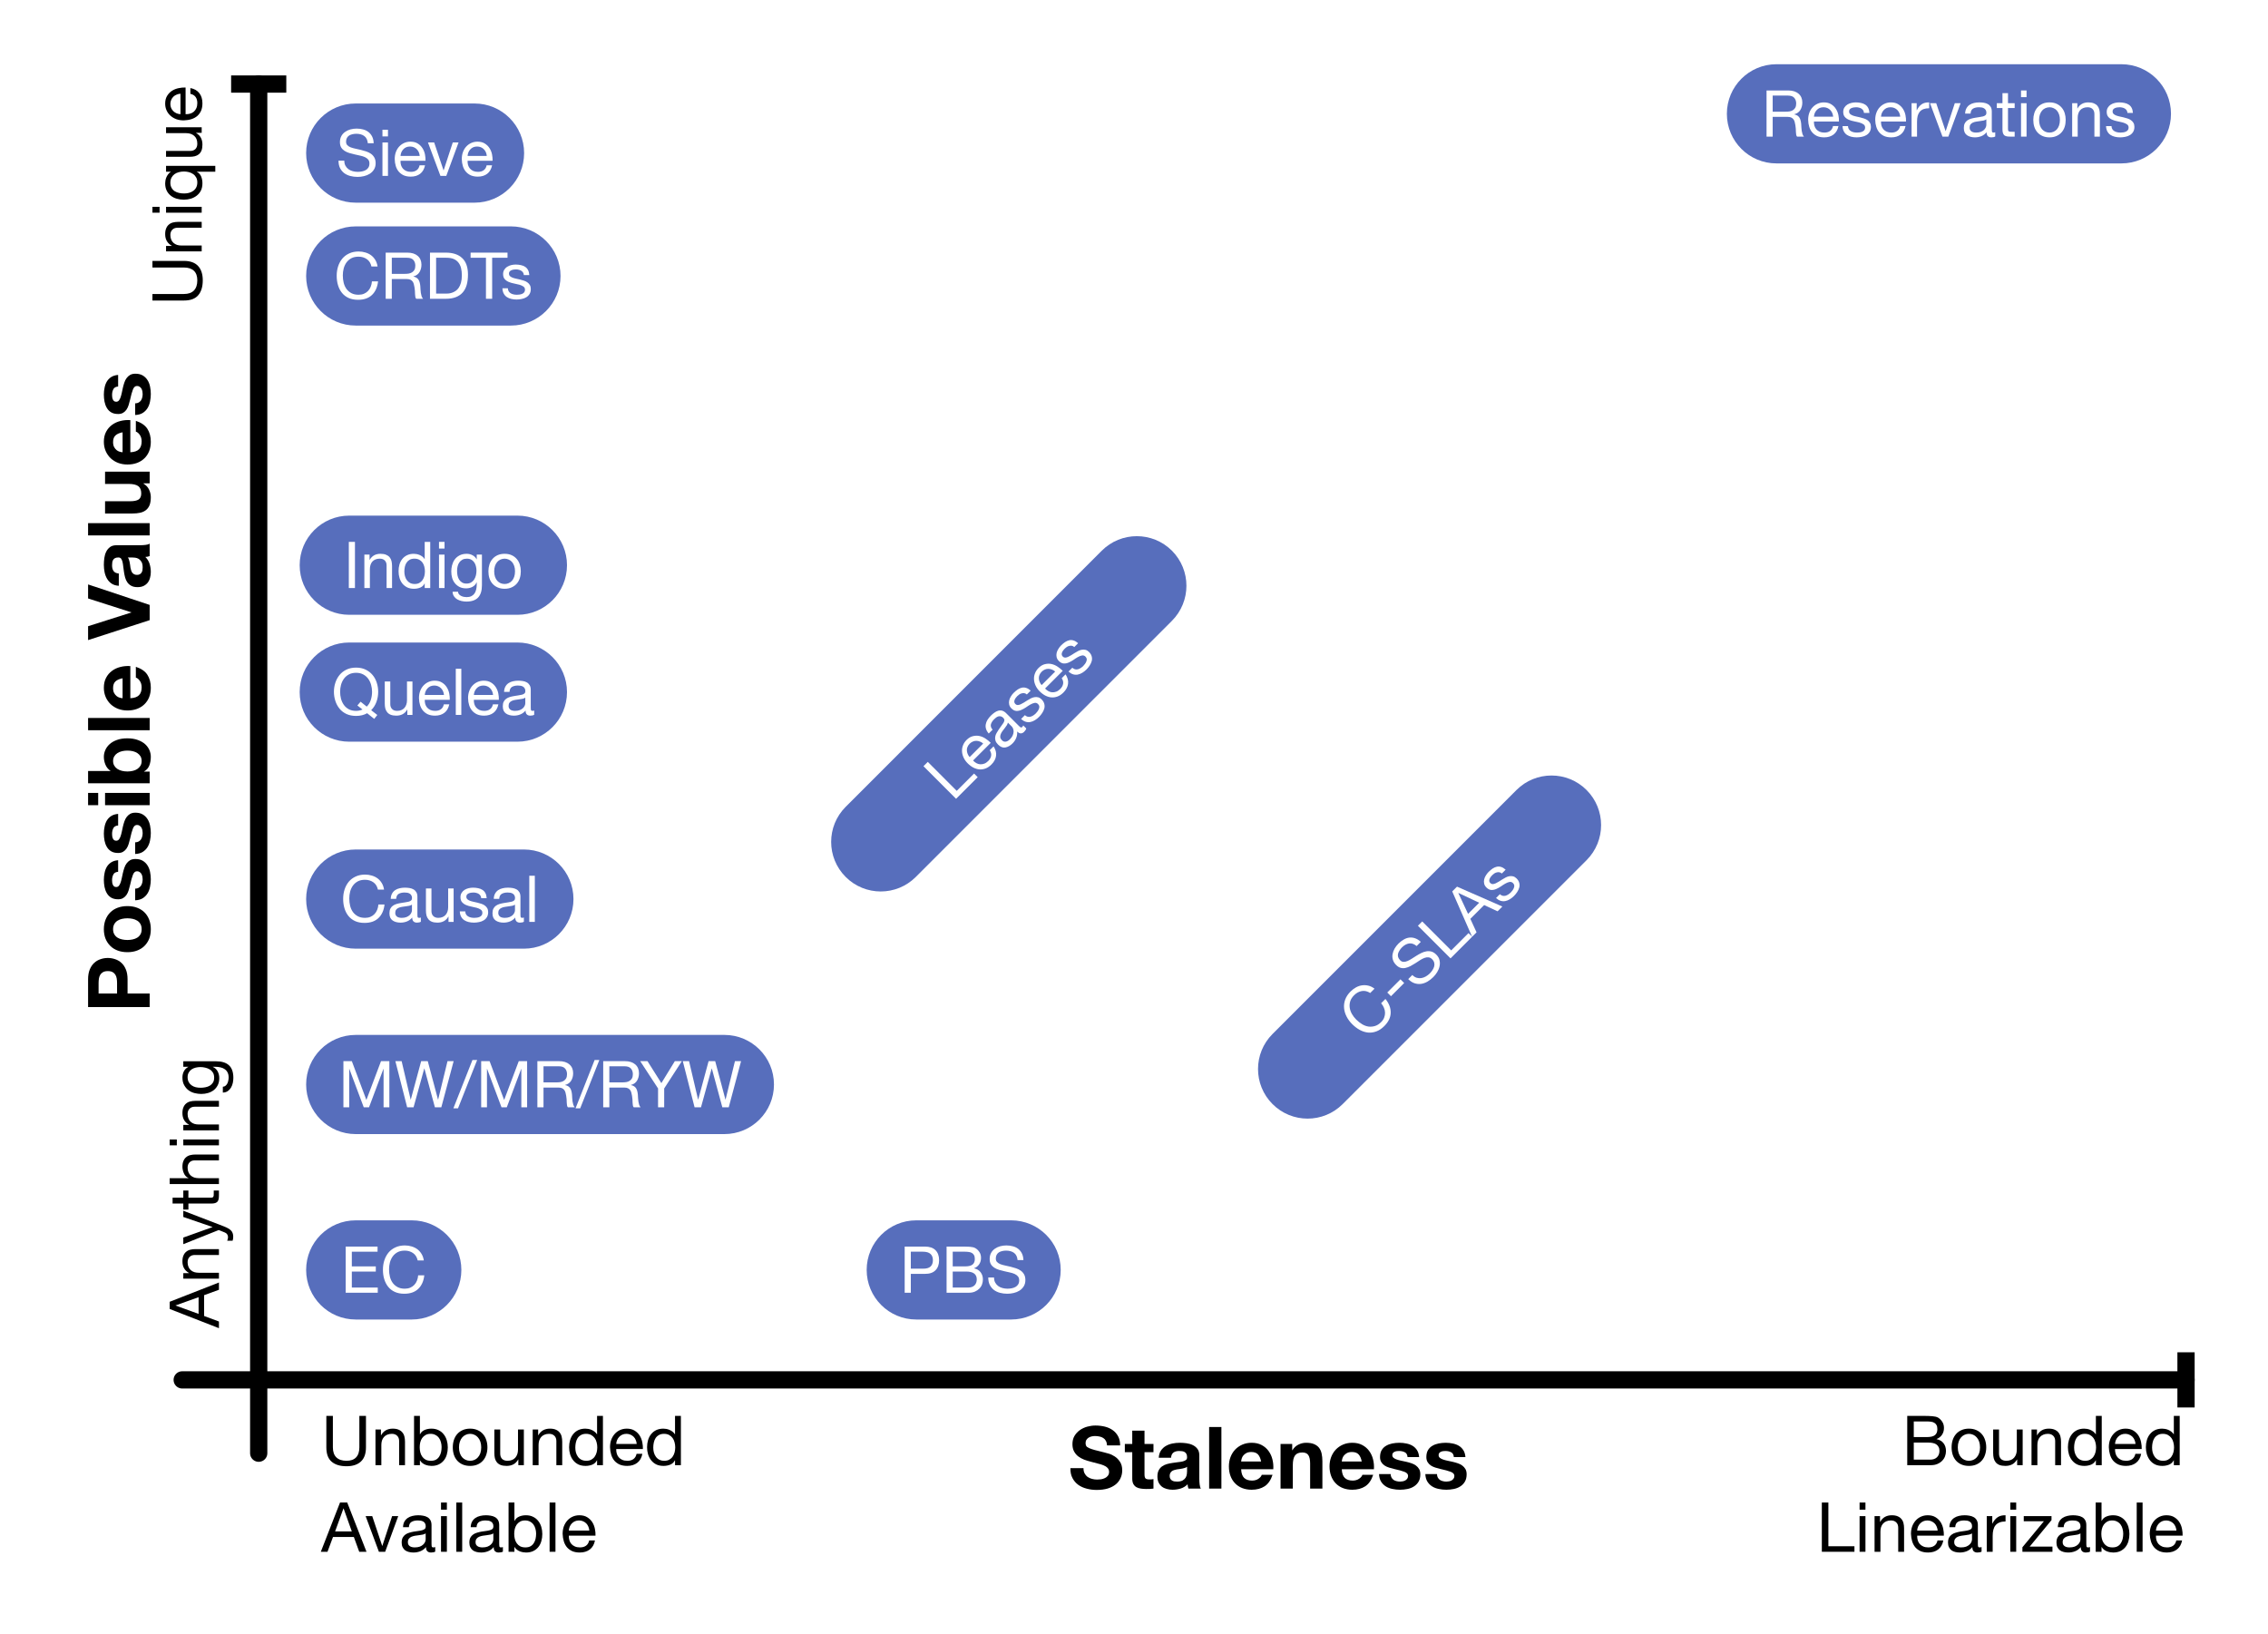 <?xml version="1.0" encoding="UTF-8"?>
<svg xmlns="http://www.w3.org/2000/svg" xmlns:xlink="http://www.w3.org/1999/xlink" width="526pt" height="379pt" viewBox="0 0 526 379" version="1.1">
<defs>
<g>
<symbol overflow="visible" id="glyph0-0">
<path style="stroke:none;" d="M 7.812 -12.141 L 2.219 -12.141 L 2.219 -1.906 L 7.812 -1.906 Z M 9.641 -13.953 L 9.641 -0.062 L 0.344 -0.062 L 0.344 -13.953 Z M 9.641 -13.953 "/>
</symbol>
<symbol overflow="visible" id="glyph0-1">
<path style="stroke:none;" d="M 3.516 -4.734 L 0.484 -4.734 C 0.461 -3.859 0.617 -3.098 0.953 -2.453 C 1.285 -1.816 1.734 -1.289 2.297 -0.875 C 2.867 -0.469 3.523 -0.172 4.266 0.016 C 5.004 0.211 5.77 0.312 6.562 0.312 C 7.531 0.312 8.383 0.203 9.125 -0.016 C 9.863 -0.242 10.484 -0.562 10.984 -0.969 C 11.484 -1.375 11.859 -1.859 12.109 -2.422 C 12.367 -2.984 12.5 -3.586 12.5 -4.234 C 12.5 -5.035 12.328 -5.691 11.984 -6.203 C 11.648 -6.723 11.25 -7.133 10.781 -7.438 C 10.312 -7.75 9.836 -7.973 9.359 -8.109 C 8.891 -8.242 8.523 -8.344 8.266 -8.406 C 7.367 -8.625 6.645 -8.805 6.094 -8.953 C 5.539 -9.109 5.102 -9.258 4.781 -9.406 C 4.469 -9.551 4.258 -9.707 4.156 -9.875 C 4.051 -10.051 4 -10.281 4 -10.562 C 4 -10.863 4.066 -11.113 4.203 -11.312 C 4.336 -11.52 4.504 -11.688 4.703 -11.812 C 4.91 -11.945 5.141 -12.039 5.391 -12.094 C 5.648 -12.156 5.906 -12.188 6.156 -12.188 C 6.539 -12.188 6.895 -12.148 7.219 -12.078 C 7.551 -12.016 7.844 -11.898 8.094 -11.734 C 8.352 -11.578 8.555 -11.359 8.703 -11.078 C 8.859 -10.797 8.953 -10.441 8.984 -10.016 L 12.016 -10.016 C 12.016 -10.848 11.859 -11.551 11.547 -12.125 C 11.234 -12.707 10.812 -13.188 10.281 -13.562 C 9.75 -13.938 9.141 -14.207 8.453 -14.375 C 7.766 -14.539 7.047 -14.625 6.297 -14.625 C 5.66 -14.625 5.02 -14.535 4.375 -14.359 C 3.738 -14.18 3.164 -13.91 2.656 -13.547 C 2.156 -13.191 1.742 -12.742 1.422 -12.203 C 1.109 -11.672 0.953 -11.035 0.953 -10.297 C 0.953 -9.641 1.078 -9.082 1.328 -8.625 C 1.578 -8.164 1.898 -7.781 2.297 -7.469 C 2.703 -7.164 3.156 -6.914 3.656 -6.719 C 4.164 -6.531 4.688 -6.367 5.219 -6.234 C 5.738 -6.086 6.25 -5.953 6.75 -5.828 C 7.258 -5.711 7.711 -5.578 8.109 -5.422 C 8.516 -5.266 8.836 -5.062 9.078 -4.812 C 9.328 -4.57 9.453 -4.258 9.453 -3.875 C 9.453 -3.52 9.359 -3.223 9.172 -2.984 C 8.992 -2.754 8.766 -2.57 8.484 -2.438 C 8.203 -2.301 7.898 -2.207 7.578 -2.156 C 7.254 -2.113 6.957 -2.094 6.688 -2.094 C 6.27 -2.094 5.867 -2.145 5.484 -2.25 C 5.098 -2.352 4.758 -2.504 4.469 -2.703 C 4.188 -2.91 3.957 -3.18 3.781 -3.516 C 3.602 -3.848 3.516 -4.254 3.516 -4.734 Z M 3.516 -4.734 "/>
</symbol>
<symbol overflow="visible" id="glyph0-2">
<path style="stroke:none;" d="M 4.688 -10.344 L 4.688 -13.438 L 1.844 -13.438 L 1.844 -10.344 L 0.125 -10.344 L 0.125 -8.438 L 1.844 -8.438 L 1.844 -2.344 C 1.844 -1.82 1.926 -1.398 2.094 -1.078 C 2.27 -0.754 2.508 -0.504 2.812 -0.328 C 3.113 -0.16 3.457 -0.051 3.844 0 C 4.238 0.062 4.656 0.094 5.094 0.094 C 5.375 0.094 5.66 0.086 5.953 0.078 C 6.254 0.066 6.523 0.039 6.766 0 L 6.766 -2.203 C 6.629 -2.172 6.488 -2.148 6.344 -2.141 C 6.195 -2.129 6.039 -2.125 5.875 -2.125 C 5.395 -2.125 5.078 -2.203 4.922 -2.359 C 4.766 -2.516 4.688 -2.832 4.688 -3.312 L 4.688 -8.438 L 6.766 -8.438 L 6.766 -10.344 Z M 4.688 -10.344 "/>
</symbol>
<symbol overflow="visible" id="glyph0-3">
<path style="stroke:none;" d="M 0.953 -7.156 C 0.992 -7.82 1.16 -8.375 1.453 -8.812 C 1.754 -9.258 2.129 -9.613 2.578 -9.875 C 3.035 -10.145 3.547 -10.336 4.109 -10.453 C 4.672 -10.566 5.238 -10.625 5.812 -10.625 C 6.332 -10.625 6.859 -10.586 7.391 -10.516 C 7.93 -10.441 8.422 -10.297 8.859 -10.078 C 9.297 -9.867 9.656 -9.57 9.938 -9.188 C 10.219 -8.812 10.359 -8.312 10.359 -7.688 L 10.359 -2.297 C 10.359 -1.828 10.383 -1.379 10.438 -0.953 C 10.488 -0.523 10.582 -0.207 10.719 0 L 7.844 0 C 7.789 -0.156 7.742 -0.316 7.703 -0.484 C 7.672 -0.648 7.648 -0.82 7.641 -1 C 7.18 -0.531 6.645 -0.203 6.031 -0.016 C 5.426 0.172 4.801 0.266 4.156 0.266 C 3.664 0.266 3.207 0.203 2.781 0.078 C 2.352 -0.035 1.977 -0.219 1.656 -0.469 C 1.344 -0.727 1.094 -1.051 0.906 -1.438 C 0.727 -1.82 0.641 -2.281 0.641 -2.812 C 0.641 -3.406 0.742 -3.891 0.953 -4.266 C 1.16 -4.648 1.426 -4.953 1.75 -5.172 C 2.07 -5.398 2.441 -5.57 2.859 -5.688 C 3.285 -5.801 3.711 -5.891 4.141 -5.953 C 4.566 -6.023 4.984 -6.082 5.391 -6.125 C 5.805 -6.164 6.176 -6.223 6.5 -6.297 C 6.82 -6.379 7.078 -6.492 7.266 -6.641 C 7.453 -6.797 7.535 -7.02 7.516 -7.312 C 7.516 -7.625 7.461 -7.867 7.359 -8.047 C 7.266 -8.223 7.133 -8.363 6.969 -8.469 C 6.801 -8.57 6.609 -8.641 6.391 -8.672 C 6.172 -8.703 5.938 -8.719 5.688 -8.719 C 5.125 -8.719 4.68 -8.598 4.359 -8.359 C 4.035 -8.117 3.848 -7.719 3.797 -7.156 Z M 7.516 -5.062 C 7.398 -4.957 7.25 -4.875 7.062 -4.812 C 6.883 -4.75 6.691 -4.695 6.484 -4.656 C 6.285 -4.613 6.07 -4.578 5.844 -4.547 C 5.613 -4.523 5.383 -4.492 5.156 -4.453 C 4.945 -4.422 4.738 -4.367 4.531 -4.297 C 4.32 -4.234 4.141 -4.145 3.984 -4.031 C 3.836 -3.914 3.719 -3.77 3.625 -3.594 C 3.531 -3.426 3.484 -3.207 3.484 -2.938 C 3.484 -2.688 3.531 -2.473 3.625 -2.297 C 3.719 -2.129 3.844 -1.992 4 -1.891 C 4.156 -1.785 4.336 -1.711 4.547 -1.672 C 4.766 -1.641 4.988 -1.625 5.219 -1.625 C 5.781 -1.625 6.211 -1.719 6.516 -1.906 C 6.828 -2.094 7.055 -2.312 7.203 -2.562 C 7.348 -2.82 7.438 -3.086 7.469 -3.359 C 7.5 -3.629 7.516 -3.844 7.516 -4 Z M 7.516 -5.062 "/>
</symbol>
<symbol overflow="visible" id="glyph0-4">
<path style="stroke:none;" d="M 1.156 -14.281 L 1.156 0 L 4 0 L 4 -14.281 Z M 1.156 -14.281 "/>
</symbol>
<symbol overflow="visible" id="glyph0-5">
<path style="stroke:none;" d="M 8.047 -6.281 L 3.422 -6.281 C 3.43 -6.477 3.473 -6.703 3.547 -6.953 C 3.617 -7.211 3.742 -7.453 3.922 -7.672 C 4.109 -7.898 4.348 -8.094 4.641 -8.25 C 4.941 -8.406 5.32 -8.484 5.781 -8.484 C 6.469 -8.484 6.984 -8.297 7.328 -7.922 C 7.672 -7.547 7.91 -7 8.047 -6.281 Z M 3.422 -4.484 L 10.875 -4.484 C 10.926 -5.285 10.859 -6.051 10.672 -6.781 C 10.492 -7.508 10.191 -8.16 9.766 -8.734 C 9.348 -9.305 8.812 -9.766 8.156 -10.109 C 7.508 -10.453 6.742 -10.625 5.859 -10.625 C 5.078 -10.625 4.359 -10.484 3.703 -10.203 C 3.055 -9.922 2.5 -9.535 2.031 -9.047 C 1.57 -8.555 1.211 -7.977 0.953 -7.312 C 0.703 -6.645 0.578 -5.926 0.578 -5.156 C 0.578 -4.352 0.695 -3.617 0.938 -2.953 C 1.188 -2.285 1.539 -1.711 2 -1.234 C 2.457 -0.754 3.008 -0.383 3.656 -0.125 C 4.312 0.133 5.047 0.266 5.859 0.266 C 7.035 0.266 8.035 0 8.859 -0.531 C 9.68 -1.07 10.297 -1.961 10.703 -3.203 L 8.203 -3.203 C 8.109 -2.879 7.852 -2.57 7.438 -2.281 C 7.02 -2 6.523 -1.859 5.953 -1.859 C 5.16 -1.859 4.551 -2.062 4.125 -2.469 C 3.695 -2.883 3.461 -3.555 3.422 -4.484 Z M 3.422 -4.484 "/>
</symbol>
<symbol overflow="visible" id="glyph0-6">
<path style="stroke:none;" d="M 1.078 -10.344 L 1.078 0 L 3.922 0 L 3.922 -5.422 C 3.922 -6.473 4.094 -7.227 4.438 -7.688 C 4.781 -8.145 5.344 -8.375 6.125 -8.375 C 6.801 -8.375 7.27 -8.164 7.531 -7.75 C 7.801 -7.332 7.938 -6.695 7.938 -5.844 L 7.938 0 L 10.781 0 L 10.781 -6.359 C 10.781 -6.992 10.723 -7.578 10.609 -8.109 C 10.492 -8.641 10.297 -9.086 10.016 -9.453 C 9.734 -9.816 9.348 -10.102 8.859 -10.312 C 8.379 -10.52 7.758 -10.625 7 -10.625 C 6.395 -10.625 5.805 -10.484 5.234 -10.203 C 4.66 -9.93 4.195 -9.5 3.844 -8.906 L 3.781 -8.906 L 3.781 -10.344 Z M 1.078 -10.344 "/>
</symbol>
<symbol overflow="visible" id="glyph0-7">
<path style="stroke:none;" d="M 3.281 -3.359 L 0.578 -3.359 C 0.609 -2.66 0.766 -2.082 1.047 -1.625 C 1.336 -1.164 1.703 -0.797 2.141 -0.516 C 2.586 -0.234 3.098 -0.035 3.672 0.078 C 4.254 0.203 4.844 0.266 5.438 0.266 C 6.02 0.266 6.594 0.207 7.156 0.094 C 7.727 -0.02 8.234 -0.219 8.672 -0.5 C 9.117 -0.781 9.477 -1.148 9.75 -1.609 C 10.02 -2.066 10.156 -2.633 10.156 -3.312 C 10.156 -3.801 10.062 -4.207 9.875 -4.531 C 9.688 -4.852 9.441 -5.125 9.141 -5.344 C 8.836 -5.57 8.488 -5.75 8.094 -5.875 C 7.695 -6.008 7.289 -6.125 6.875 -6.219 C 6.477 -6.312 6.086 -6.395 5.703 -6.469 C 5.316 -6.551 4.973 -6.645 4.672 -6.75 C 4.367 -6.852 4.125 -6.984 3.938 -7.141 C 3.75 -7.297 3.656 -7.504 3.656 -7.766 C 3.656 -7.973 3.707 -8.141 3.812 -8.266 C 3.926 -8.391 4.055 -8.484 4.203 -8.547 C 4.359 -8.617 4.531 -8.664 4.719 -8.688 C 4.906 -8.707 5.078 -8.719 5.234 -8.719 C 5.742 -8.719 6.188 -8.617 6.562 -8.422 C 6.938 -8.234 7.145 -7.863 7.188 -7.312 L 9.875 -7.312 C 9.82 -7.957 9.66 -8.488 9.391 -8.906 C 9.117 -9.332 8.773 -9.672 8.359 -9.922 C 7.941 -10.172 7.469 -10.348 6.938 -10.453 C 6.414 -10.566 5.875 -10.625 5.312 -10.625 C 4.758 -10.625 4.211 -10.57 3.672 -10.469 C 3.141 -10.363 2.66 -10.188 2.234 -9.938 C 1.805 -9.695 1.461 -9.363 1.203 -8.938 C 0.941 -8.508 0.812 -7.961 0.812 -7.297 C 0.812 -6.848 0.906 -6.469 1.094 -6.156 C 1.281 -5.844 1.523 -5.582 1.828 -5.375 C 2.141 -5.164 2.492 -5 2.891 -4.875 C 3.285 -4.75 3.688 -4.641 4.094 -4.547 C 5.113 -4.328 5.906 -4.109 6.469 -3.891 C 7.031 -3.68 7.312 -3.363 7.312 -2.938 C 7.312 -2.688 7.25 -2.477 7.125 -2.312 C 7.008 -2.145 6.863 -2.008 6.688 -1.906 C 6.508 -1.812 6.312 -1.738 6.094 -1.688 C 5.875 -1.645 5.66 -1.625 5.453 -1.625 C 5.18 -1.625 4.914 -1.656 4.656 -1.719 C 4.395 -1.781 4.16 -1.879 3.953 -2.016 C 3.754 -2.16 3.594 -2.344 3.469 -2.562 C 3.344 -2.789 3.281 -3.055 3.281 -3.359 Z M 3.281 -3.359 "/>
</symbol>
<symbol overflow="visible" id="glyph1-0">
<path style="stroke:none;" d="M 6.547 -10.656 L 1.625 -10.656 L 1.625 -0.75 L 6.547 -0.75 Z M 7.359 -11.391 L 7.359 -0.016 L 0.812 -0.016 L 0.812 -11.391 Z M 7.359 -11.391 "/>
</symbol>
<symbol overflow="visible" id="glyph1-1">
<path style="stroke:none;" d="M 2.766 -6.516 L 2.766 -10.141 L 5.812 -10.141 C 6.133 -10.141 6.441 -10.117 6.734 -10.078 C 7.035 -10.047 7.297 -9.961 7.516 -9.828 C 7.742 -9.703 7.922 -9.52 8.047 -9.281 C 8.172 -9.051 8.234 -8.738 8.234 -8.344 C 8.234 -7.727 8.047 -7.27 7.672 -6.969 C 7.297 -6.664 6.676 -6.516 5.812 -6.516 Z M 1.25 -11.422 L 1.25 0 L 6.766 0 C 7.328 0 7.82 -0.094 8.25 -0.281 C 8.688 -0.469 9.051 -0.711 9.344 -1.016 C 9.645 -1.316 9.867 -1.664 10.016 -2.062 C 10.16 -2.457 10.234 -2.863 10.234 -3.281 C 10.234 -3.988 10.047 -4.586 9.672 -5.078 C 9.305 -5.566 8.77 -5.883 8.062 -6.031 L 8.062 -6.062 C 8.602 -6.281 9.02 -6.609 9.312 -7.047 C 9.613 -7.492 9.766 -8.02 9.766 -8.625 C 9.766 -9.195 9.629 -9.68 9.359 -10.078 C 9.098 -10.473 8.785 -10.785 8.422 -11.016 C 8.242 -11.117 8.035 -11.195 7.797 -11.25 C 7.555 -11.301 7.297 -11.336 7.016 -11.359 C 6.742 -11.391 6.469 -11.406 6.188 -11.406 C 5.906 -11.414 5.641 -11.422 5.391 -11.422 Z M 2.766 -1.281 L 2.766 -5.234 L 6.234 -5.234 C 6.555 -5.234 6.863 -5.203 7.156 -5.141 C 7.457 -5.086 7.723 -4.988 7.953 -4.844 C 8.18 -4.695 8.363 -4.5 8.5 -4.25 C 8.645 -4.008 8.719 -3.703 8.719 -3.328 C 8.719 -2.691 8.523 -2.191 8.141 -1.828 C 7.766 -1.461 7.242 -1.281 6.578 -1.281 Z M 2.766 -1.281 "/>
</symbol>
<symbol overflow="visible" id="glyph1-2">
<path style="stroke:none;" d="M 2.016 -4.125 C 2.016 -4.625 2.082 -5.066 2.219 -5.453 C 2.352 -5.848 2.535 -6.176 2.766 -6.438 C 3.004 -6.707 3.281 -6.91 3.594 -7.047 C 3.906 -7.191 4.238 -7.266 4.594 -7.266 C 4.945 -7.266 5.281 -7.191 5.594 -7.047 C 5.906 -6.91 6.176 -6.707 6.406 -6.438 C 6.645 -6.176 6.832 -5.848 6.969 -5.453 C 7.102 -5.066 7.172 -4.625 7.172 -4.125 C 7.172 -3.625 7.102 -3.176 6.969 -2.781 C 6.832 -2.395 6.645 -2.07 6.406 -1.812 C 6.176 -1.551 5.906 -1.352 5.594 -1.219 C 5.281 -1.082 4.945 -1.016 4.594 -1.016 C 4.238 -1.016 3.906 -1.082 3.594 -1.219 C 3.281 -1.352 3.004 -1.551 2.766 -1.812 C 2.535 -2.07 2.352 -2.395 2.219 -2.781 C 2.082 -3.176 2.016 -3.625 2.016 -4.125 Z M 0.578 -4.125 C 0.578 -3.52 0.66 -2.953 0.828 -2.422 C 1.004 -1.898 1.258 -1.445 1.594 -1.062 C 1.938 -0.676 2.359 -0.375 2.859 -0.156 C 3.359 0.062 3.938 0.172 4.594 0.172 C 5.25 0.172 5.828 0.062 6.328 -0.156 C 6.828 -0.375 7.242 -0.676 7.578 -1.062 C 7.922 -1.445 8.176 -1.898 8.344 -2.422 C 8.52 -2.953 8.609 -3.52 8.609 -4.125 C 8.609 -4.738 8.52 -5.305 8.344 -5.828 C 8.176 -6.359 7.922 -6.816 7.578 -7.203 C 7.242 -7.598 6.828 -7.906 6.328 -8.125 C 5.828 -8.352 5.25 -8.469 4.594 -8.469 C 3.938 -8.469 3.359 -8.352 2.859 -8.125 C 2.359 -7.906 1.938 -7.598 1.594 -7.203 C 1.258 -6.816 1.004 -6.359 0.828 -5.828 C 0.66 -5.305 0.578 -4.738 0.578 -4.125 Z M 0.578 -4.125 "/>
</symbol>
<symbol overflow="visible" id="glyph1-3">
<path style="stroke:none;" d="M 7.875 0 L 7.875 -8.266 L 6.516 -8.266 L 6.516 -3.594 C 6.516 -3.227 6.461 -2.883 6.359 -2.562 C 6.254 -2.25 6.098 -1.973 5.891 -1.734 C 5.691 -1.504 5.441 -1.328 5.141 -1.203 C 4.836 -1.078 4.477 -1.016 4.062 -1.016 C 3.539 -1.016 3.129 -1.16 2.828 -1.453 C 2.535 -1.754 2.391 -2.16 2.391 -2.672 L 2.391 -8.266 L 1.031 -8.266 L 1.031 -2.828 C 1.031 -2.379 1.07 -1.973 1.156 -1.609 C 1.25 -1.242 1.406 -0.926 1.625 -0.656 C 1.852 -0.383 2.148 -0.176 2.516 -0.031 C 2.879 0.102 3.332 0.172 3.875 0.172 C 4.477 0.172 5.004 0.051 5.453 -0.188 C 5.898 -0.426 6.27 -0.801 6.562 -1.312 L 6.594 -1.312 L 6.594 0 Z M 7.875 0 "/>
</symbol>
<symbol overflow="visible" id="glyph1-4">
<path style="stroke:none;" d="M 1.031 -8.266 L 1.031 0 L 2.391 0 L 2.391 -4.672 C 2.391 -5.047 2.438 -5.391 2.531 -5.703 C 2.633 -6.016 2.785 -6.285 2.984 -6.516 C 3.191 -6.754 3.445 -6.938 3.75 -7.062 C 4.051 -7.195 4.41 -7.266 4.828 -7.266 C 5.348 -7.266 5.758 -7.113 6.062 -6.812 C 6.363 -6.52 6.516 -6.113 6.516 -5.594 L 6.516 0 L 7.875 0 L 7.875 -5.438 C 7.875 -5.883 7.828 -6.289 7.734 -6.656 C 7.641 -7.031 7.477 -7.348 7.25 -7.609 C 7.031 -7.879 6.738 -8.086 6.375 -8.234 C 6.02 -8.391 5.57 -8.469 5.031 -8.469 C 3.801 -8.469 2.906 -7.961 2.344 -6.953 L 2.297 -6.953 L 2.297 -8.266 Z M 1.031 -8.266 "/>
</symbol>
<symbol overflow="visible" id="glyph1-5">
<path style="stroke:none;" d="M 2.016 -4.062 C 2.016 -4.469 2.055 -4.863 2.141 -5.25 C 2.223 -5.633 2.359 -5.973 2.547 -6.266 C 2.742 -6.566 3.004 -6.805 3.328 -6.984 C 3.648 -7.172 4.039 -7.266 4.5 -7.266 C 4.969 -7.266 5.363 -7.176 5.688 -7 C 6.02 -6.82 6.289 -6.586 6.5 -6.297 C 6.707 -6.016 6.859 -5.68 6.953 -5.297 C 7.055 -4.922 7.109 -4.531 7.109 -4.125 C 7.109 -3.738 7.062 -3.359 6.969 -2.984 C 6.875 -2.617 6.723 -2.285 6.516 -1.984 C 6.316 -1.691 6.055 -1.457 5.734 -1.281 C 5.422 -1.102 5.035 -1.016 4.578 -1.016 C 4.141 -1.016 3.754 -1.098 3.422 -1.266 C 3.098 -1.43 2.832 -1.66 2.625 -1.953 C 2.414 -2.242 2.258 -2.57 2.156 -2.938 C 2.062 -3.301 2.016 -3.676 2.016 -4.062 Z M 8.422 0 L 8.422 -11.422 L 7.062 -11.422 L 7.062 -7.172 L 7.031 -7.172 C 6.875 -7.41 6.688 -7.613 6.469 -7.781 C 6.25 -7.945 6.016 -8.082 5.766 -8.188 C 5.523 -8.289 5.281 -8.363 5.031 -8.406 C 4.789 -8.445 4.566 -8.469 4.359 -8.469 C 3.723 -8.469 3.164 -8.352 2.688 -8.125 C 2.219 -7.895 1.828 -7.582 1.516 -7.188 C 1.203 -6.801 0.969 -6.348 0.812 -5.828 C 0.656 -5.305 0.578 -4.75 0.578 -4.156 C 0.578 -3.57 0.656 -3.02 0.812 -2.5 C 0.977 -1.977 1.219 -1.52 1.531 -1.125 C 1.844 -0.727 2.234 -0.41 2.703 -0.172 C 3.18 0.055 3.742 0.172 4.391 0.172 C 4.961 0.172 5.488 0.07 5.969 -0.125 C 6.445 -0.332 6.801 -0.664 7.031 -1.125 L 7.062 -1.125 L 7.062 0 Z M 8.422 0 "/>
</symbol>
<symbol overflow="visible" id="glyph1-6">
<path style="stroke:none;" d="M 6.766 -4.922 L 2.016 -4.922 C 2.035 -5.242 2.102 -5.547 2.219 -5.828 C 2.344 -6.109 2.504 -6.352 2.703 -6.562 C 2.91 -6.781 3.156 -6.953 3.438 -7.078 C 3.719 -7.203 4.035 -7.266 4.391 -7.266 C 4.723 -7.266 5.031 -7.203 5.312 -7.078 C 5.602 -6.953 5.852 -6.785 6.062 -6.578 C 6.27 -6.367 6.43 -6.117 6.547 -5.828 C 6.672 -5.547 6.742 -5.242 6.766 -4.922 Z M 8.078 -2.625 L 6.734 -2.625 C 6.617 -2.082 6.375 -1.676 6 -1.406 C 5.633 -1.145 5.164 -1.016 4.594 -1.016 C 4.145 -1.016 3.754 -1.086 3.422 -1.234 C 3.086 -1.379 2.812 -1.578 2.594 -1.828 C 2.383 -2.078 2.234 -2.363 2.141 -2.688 C 2.047 -3.02 2.004 -3.367 2.016 -3.734 L 8.203 -3.734 C 8.223 -4.234 8.176 -4.758 8.062 -5.312 C 7.957 -5.863 7.758 -6.375 7.469 -6.844 C 7.176 -7.312 6.785 -7.695 6.297 -8 C 5.805 -8.312 5.195 -8.469 4.469 -8.469 C 3.895 -8.469 3.367 -8.359 2.891 -8.141 C 2.422 -7.93 2.016 -7.633 1.672 -7.25 C 1.328 -6.863 1.055 -6.41 0.859 -5.891 C 0.672 -5.367 0.578 -4.789 0.578 -4.156 C 0.598 -3.531 0.691 -2.945 0.859 -2.406 C 1.023 -1.875 1.27 -1.414 1.594 -1.031 C 1.926 -0.656 2.332 -0.359 2.812 -0.141 C 3.301 0.066 3.879 0.172 4.547 0.172 C 5.484 0.172 6.258 -0.062 6.875 -0.531 C 7.5 -1 7.898 -1.695 8.078 -2.625 Z M 8.078 -2.625 "/>
</symbol>
<symbol overflow="visible" id="glyph1-7">
<path style="stroke:none;" d="M 10.375 -4.125 L 10.375 -11.422 L 8.844 -11.422 L 8.844 -4.125 C 8.844 -3.102 8.586 -2.328 8.078 -1.797 C 7.578 -1.273 6.844 -1.016 5.875 -1.016 C 4.852 -1.016 4.066 -1.273 3.516 -1.797 C 2.973 -2.328 2.703 -3.102 2.703 -4.125 L 2.703 -11.422 L 1.188 -11.422 L 1.188 -4.125 C 1.188 -2.602 1.598 -1.492 2.422 -0.797 C 3.242 -0.098 4.395 0.25 5.875 0.25 C 7.312 0.25 8.422 -0.113 9.203 -0.844 C 9.984 -1.57 10.375 -2.664 10.375 -4.125 Z M 10.375 -4.125 "/>
</symbol>
<symbol overflow="visible" id="glyph1-8">
<path style="stroke:none;" d="M 1.078 -11.422 L 1.078 0 L 2.438 0 L 2.438 -1.109 L 2.469 -1.109 C 2.613 -0.859 2.797 -0.648 3.016 -0.484 C 3.234 -0.316 3.461 -0.188 3.703 -0.094 C 3.953 0 4.203 0.066 4.453 0.109 C 4.703 0.148 4.93 0.172 5.141 0.172 C 5.766 0.172 6.312 0.062 6.781 -0.156 C 7.258 -0.383 7.656 -0.691 7.969 -1.078 C 8.289 -1.461 8.523 -1.914 8.672 -2.438 C 8.828 -2.969 8.906 -3.523 8.906 -4.109 C 8.906 -4.691 8.828 -5.242 8.672 -5.766 C 8.516 -6.297 8.273 -6.758 7.953 -7.156 C 7.641 -7.562 7.242 -7.879 6.766 -8.109 C 6.297 -8.348 5.742 -8.469 5.109 -8.469 C 4.523 -8.469 3.992 -8.363 3.516 -8.156 C 3.035 -7.945 2.688 -7.613 2.469 -7.156 L 2.438 -7.156 L 2.438 -11.422 Z M 7.469 -4.203 C 7.469 -3.797 7.426 -3.398 7.344 -3.016 C 7.258 -2.641 7.117 -2.301 6.922 -2 C 6.734 -1.695 6.484 -1.457 6.172 -1.281 C 5.859 -1.102 5.461 -1.016 4.984 -1.016 C 4.516 -1.016 4.113 -1.098 3.781 -1.266 C 3.457 -1.441 3.191 -1.676 2.984 -1.969 C 2.773 -2.258 2.625 -2.594 2.531 -2.969 C 2.438 -3.344 2.391 -3.734 2.391 -4.141 C 2.391 -4.523 2.43 -4.906 2.516 -5.281 C 2.609 -5.656 2.754 -5.988 2.953 -6.281 C 3.16 -6.57 3.422 -6.805 3.734 -6.984 C 4.055 -7.172 4.445 -7.266 4.906 -7.266 C 5.344 -7.266 5.723 -7.176 6.047 -7 C 6.379 -6.832 6.648 -6.602 6.859 -6.312 C 7.066 -6.031 7.219 -5.703 7.312 -5.328 C 7.414 -4.961 7.469 -4.586 7.469 -4.203 Z M 7.469 -4.203 "/>
</symbol>
<symbol overflow="visible" id="glyph1-9">
<path style="stroke:none;" d="M 3.219 -4.719 L 5.156 -10.047 L 5.188 -10.047 L 7.094 -4.719 Z M 4.359 -11.422 L -0.094 0 L 1.453 0 L 2.734 -3.438 L 7.562 -3.438 L 8.812 0 L 10.5 0 L 6.031 -11.422 Z M 4.359 -11.422 "/>
</symbol>
<symbol overflow="visible" id="glyph1-10">
<path style="stroke:none;" d="M 4.75 0 L 7.781 -8.266 L 6.359 -8.266 L 4.094 -1.375 L 4.062 -1.375 L 1.75 -8.266 L 0.219 -8.266 L 3.297 0 Z M 4.75 0 "/>
</symbol>
<symbol overflow="visible" id="glyph1-11">
<path style="stroke:none;" d="M 8.359 -0.031 C 8.117 0.102 7.789 0.172 7.375 0.172 C 7.02 0.172 6.738 0.07 6.531 -0.125 C 6.32 -0.32 6.219 -0.645 6.219 -1.094 C 5.844 -0.645 5.406 -0.32 4.906 -0.125 C 4.414 0.07 3.883 0.172 3.312 0.172 C 2.938 0.172 2.582 0.129 2.25 0.047 C 1.914 -0.035 1.625 -0.164 1.375 -0.344 C 1.133 -0.531 0.941 -0.77 0.797 -1.062 C 0.648 -1.352 0.578 -1.707 0.578 -2.125 C 0.578 -2.594 0.656 -2.977 0.812 -3.281 C 0.977 -3.582 1.191 -3.82 1.453 -4 C 1.711 -4.188 2.008 -4.328 2.344 -4.422 C 2.676 -4.523 3.02 -4.609 3.375 -4.672 C 3.75 -4.742 4.102 -4.797 4.438 -4.828 C 4.77 -4.867 5.066 -4.926 5.328 -5 C 5.586 -5.07 5.789 -5.172 5.938 -5.297 C 6.082 -5.43 6.156 -5.629 6.156 -5.891 C 6.156 -6.191 6.098 -6.43 5.984 -6.609 C 5.879 -6.785 5.738 -6.922 5.562 -7.016 C 5.383 -7.117 5.188 -7.188 4.969 -7.219 C 4.75 -7.25 4.531 -7.266 4.312 -7.266 C 3.738 -7.266 3.258 -7.156 2.875 -6.938 C 2.488 -6.719 2.281 -6.305 2.25 -5.703 L 0.891 -5.703 C 0.91 -6.211 1.016 -6.641 1.203 -6.984 C 1.398 -7.336 1.66 -7.625 1.984 -7.844 C 2.305 -8.062 2.672 -8.219 3.078 -8.312 C 3.492 -8.414 3.938 -8.469 4.406 -8.469 C 4.77 -8.469 5.133 -8.438 5.5 -8.375 C 5.875 -8.32 6.207 -8.211 6.5 -8.047 C 6.801 -7.891 7.039 -7.66 7.219 -7.359 C 7.406 -7.055 7.5 -6.664 7.5 -6.188 L 7.5 -1.938 C 7.5 -1.613 7.516 -1.379 7.547 -1.234 C 7.586 -1.086 7.719 -1.016 7.938 -1.016 C 8.051 -1.016 8.191 -1.039 8.359 -1.094 Z M 6.141 -4.266 C 5.973 -4.141 5.75 -4.047 5.469 -3.984 C 5.195 -3.93 4.906 -3.883 4.594 -3.844 C 4.289 -3.812 3.984 -3.77 3.672 -3.719 C 3.367 -3.664 3.094 -3.586 2.844 -3.484 C 2.602 -3.379 2.406 -3.227 2.25 -3.031 C 2.094 -2.832 2.016 -2.562 2.016 -2.219 C 2.016 -2 2.055 -1.812 2.141 -1.656 C 2.234 -1.5 2.352 -1.375 2.5 -1.281 C 2.645 -1.188 2.812 -1.117 3 -1.078 C 3.195 -1.035 3.398 -1.016 3.609 -1.016 C 4.055 -1.016 4.441 -1.07 4.766 -1.188 C 5.086 -1.312 5.348 -1.469 5.547 -1.656 C 5.754 -1.844 5.906 -2.047 6 -2.266 C 6.094 -2.484 6.141 -2.688 6.141 -2.875 Z M 6.141 -4.266 "/>
</symbol>
<symbol overflow="visible" id="glyph1-12">
<path style="stroke:none;" d="M 2.469 -9.766 L 2.469 -11.422 L 1.109 -11.422 L 1.109 -9.766 Z M 1.109 -8.266 L 1.109 0 L 2.469 0 L 2.469 -8.266 Z M 1.109 -8.266 "/>
</symbol>
<symbol overflow="visible" id="glyph1-13">
<path style="stroke:none;" d="M 1.109 -11.422 L 1.109 0 L 2.469 0 L 2.469 -11.422 Z M 1.109 -11.422 "/>
</symbol>
<symbol overflow="visible" id="glyph1-14">
<path style="stroke:none;" d="M 1.25 -11.422 L 1.25 0 L 8.812 0 L 8.812 -1.281 L 2.766 -1.281 L 2.766 -11.422 Z M 1.25 -11.422 "/>
</symbol>
<symbol overflow="visible" id="glyph1-15">
<path style="stroke:none;" d="M 0.969 -8.266 L 0.969 0 L 2.344 0 L 2.344 -3.688 C 2.344 -4.219 2.395 -4.688 2.5 -5.094 C 2.602 -5.508 2.77 -5.859 3 -6.141 C 3.238 -6.43 3.551 -6.648 3.938 -6.797 C 4.32 -6.953 4.785 -7.031 5.328 -7.031 L 5.328 -8.469 C 4.586 -8.488 3.977 -8.336 3.5 -8.016 C 3.02 -7.691 2.613 -7.195 2.281 -6.531 L 2.25 -6.531 L 2.25 -8.266 Z M 0.969 -8.266 "/>
</symbol>
<symbol overflow="visible" id="glyph1-16">
<path style="stroke:none;" d="M 0.359 -1.047 L 0.359 0 L 7.328 0 L 7.328 -1.203 L 2.047 -1.203 L 7.109 -7.344 L 7.109 -8.266 L 0.672 -8.266 L 0.672 -7.078 L 5.344 -7.078 Z M 0.359 -1.047 "/>
</symbol>
<symbol overflow="visible" id="glyph2-0">
<path style="stroke:none;" d="M 6.141 -9.984 L 1.531 -9.984 L 1.531 -0.703 L 6.141 -0.703 Z M 6.906 -10.688 L 6.906 -0.016 L 0.766 -0.016 L 0.766 -10.688 Z M 6.906 -10.688 "/>
</symbol>
<symbol overflow="visible" id="glyph2-1">
<path style="stroke:none;" d="M 1.234 -10.703 L 1.234 0 L 2.656 0 L 2.656 -10.703 Z M 1.234 -10.703 "/>
</symbol>
<symbol overflow="visible" id="glyph2-2">
<path style="stroke:none;" d="M 0.953 -7.75 L 0.953 0 L 2.234 0 L 2.234 -4.375 C 2.234 -4.727 2.281 -5.051 2.375 -5.344 C 2.469 -5.645 2.609 -5.906 2.797 -6.125 C 2.992 -6.344 3.234 -6.508 3.516 -6.625 C 3.797 -6.75 4.133 -6.812 4.531 -6.812 C 5.02 -6.812 5.406 -6.672 5.688 -6.391 C 5.969 -6.109 6.109 -5.727 6.109 -5.25 L 6.109 0 L 7.375 0 L 7.375 -5.094 C 7.375 -5.52 7.332 -5.906 7.25 -6.25 C 7.164 -6.594 7.02 -6.891 6.812 -7.141 C 6.602 -7.391 6.328 -7.582 5.984 -7.719 C 5.641 -7.863 5.211 -7.938 4.703 -7.938 C 3.555 -7.938 2.719 -7.469 2.188 -6.531 L 2.156 -6.531 L 2.156 -7.75 Z M 0.953 -7.75 "/>
</symbol>
<symbol overflow="visible" id="glyph2-3">
<path style="stroke:none;" d="M 1.891 -3.812 C 1.891 -4.188 1.926 -4.551 2 -4.906 C 2.082 -5.27 2.211 -5.594 2.391 -5.875 C 2.578 -6.156 2.816 -6.379 3.109 -6.547 C 3.41 -6.723 3.781 -6.812 4.219 -6.812 C 4.656 -6.812 5.031 -6.727 5.344 -6.562 C 5.656 -6.395 5.906 -6.176 6.094 -5.906 C 6.289 -5.633 6.43 -5.32 6.516 -4.969 C 6.609 -4.613 6.656 -4.25 6.656 -3.875 C 6.656 -3.508 6.613 -3.148 6.531 -2.797 C 6.445 -2.453 6.305 -2.141 6.109 -1.859 C 5.922 -1.586 5.676 -1.363 5.375 -1.188 C 5.082 -1.02 4.723 -0.938 4.297 -0.938 C 3.879 -0.938 3.52 -1.016 3.219 -1.172 C 2.914 -1.336 2.664 -1.555 2.469 -1.828 C 2.27 -2.098 2.125 -2.406 2.031 -2.75 C 1.938 -3.094 1.891 -3.445 1.891 -3.812 Z M 7.891 0 L 7.891 -10.703 L 6.609 -10.703 L 6.609 -6.719 L 6.578 -6.719 C 6.441 -6.945 6.27 -7.141 6.062 -7.297 C 5.863 -7.453 5.645 -7.578 5.406 -7.672 C 5.176 -7.766 4.945 -7.832 4.719 -7.875 C 4.488 -7.914 4.273 -7.938 4.078 -7.938 C 3.484 -7.938 2.961 -7.828 2.516 -7.609 C 2.078 -7.398 1.707 -7.109 1.406 -6.734 C 1.113 -6.367 0.895 -5.941 0.75 -5.453 C 0.613 -4.961 0.547 -4.445 0.547 -3.906 C 0.547 -3.352 0.617 -2.832 0.766 -2.344 C 0.91 -1.852 1.129 -1.422 1.422 -1.047 C 1.723 -0.68 2.094 -0.383 2.531 -0.156 C 2.977 0.062 3.504 0.172 4.109 0.172 C 4.648 0.172 5.145 0.078 5.594 -0.109 C 6.039 -0.305 6.367 -0.617 6.578 -1.047 L 6.609 -1.047 L 6.609 0 Z M 7.891 0 "/>
</symbol>
<symbol overflow="visible" id="glyph2-4">
<path style="stroke:none;" d="M 2.312 -9.156 L 2.312 -10.703 L 1.031 -10.703 L 1.031 -9.156 Z M 1.031 -7.75 L 1.031 0 L 2.312 0 L 2.312 -7.75 Z M 1.031 -7.75 "/>
</symbol>
<symbol overflow="visible" id="glyph2-5">
<path style="stroke:none;" d="M 7.656 -0.656 L 7.656 -7.75 L 6.453 -7.75 L 6.453 -6.641 L 6.438 -6.641 C 6.207 -7.078 5.883 -7.398 5.469 -7.609 C 5.062 -7.828 4.613 -7.938 4.125 -7.938 C 3.457 -7.938 2.891 -7.805 2.422 -7.547 C 1.961 -7.297 1.594 -6.973 1.312 -6.578 C 1.039 -6.18 0.844 -5.738 0.719 -5.25 C 0.602 -4.77 0.547 -4.301 0.547 -3.844 C 0.547 -3.312 0.613 -2.805 0.75 -2.328 C 0.895 -1.859 1.113 -1.445 1.406 -1.094 C 1.695 -0.738 2.055 -0.453 2.484 -0.234 C 2.922 -0.023 3.426 0.078 4 0.078 C 4.5 0.078 4.973 -0.031 5.422 -0.25 C 5.867 -0.477 6.203 -0.832 6.422 -1.312 L 6.453 -1.312 L 6.453 -0.812 C 6.453 -0.383 6.406 0.008 6.312 0.375 C 6.227 0.738 6.094 1.047 5.906 1.297 C 5.719 1.555 5.477 1.754 5.188 1.891 C 4.895 2.035 4.539 2.109 4.125 2.109 C 3.914 2.109 3.695 2.086 3.469 2.047 C 3.238 2.004 3.023 1.93 2.828 1.828 C 2.629 1.734 2.461 1.602 2.328 1.438 C 2.191 1.281 2.117 1.086 2.109 0.859 L 0.844 0.859 C 0.863 1.273 0.973 1.629 1.172 1.922 C 1.367 2.211 1.617 2.445 1.922 2.625 C 2.234 2.801 2.578 2.93 2.953 3.016 C 3.328 3.098 3.691 3.141 4.047 3.141 C 5.285 3.141 6.195 2.82 6.781 2.188 C 7.363 1.562 7.656 0.613 7.656 -0.656 Z M 4.078 -1.031 C 3.66 -1.031 3.312 -1.117 3.031 -1.297 C 2.75 -1.473 2.52 -1.703 2.344 -1.984 C 2.176 -2.273 2.055 -2.594 1.984 -2.938 C 1.922 -3.289 1.891 -3.641 1.891 -3.984 C 1.891 -4.359 1.93 -4.711 2.016 -5.047 C 2.098 -5.391 2.234 -5.691 2.422 -5.953 C 2.609 -6.211 2.844 -6.422 3.125 -6.578 C 3.414 -6.734 3.77 -6.812 4.188 -6.812 C 4.582 -6.812 4.922 -6.727 5.203 -6.562 C 5.484 -6.406 5.711 -6.191 5.891 -5.922 C 6.066 -5.66 6.191 -5.363 6.266 -5.031 C 6.348 -4.707 6.391 -4.375 6.391 -4.031 C 6.391 -3.676 6.348 -3.316 6.266 -2.953 C 6.18 -2.598 6.047 -2.273 5.859 -1.984 C 5.68 -1.703 5.441 -1.473 5.141 -1.297 C 4.848 -1.117 4.492 -1.031 4.078 -1.031 Z M 4.078 -1.031 "/>
</symbol>
<symbol overflow="visible" id="glyph2-6">
<path style="stroke:none;" d="M 1.891 -3.875 C 1.891 -4.344 1.953 -4.758 2.078 -5.125 C 2.203 -5.488 2.375 -5.797 2.594 -6.047 C 2.812 -6.297 3.066 -6.484 3.359 -6.609 C 3.66 -6.742 3.977 -6.812 4.312 -6.812 C 4.633 -6.812 4.941 -6.742 5.234 -6.609 C 5.535 -6.484 5.797 -6.297 6.016 -6.047 C 6.234 -5.797 6.406 -5.488 6.531 -5.125 C 6.656 -4.758 6.719 -4.344 6.719 -3.875 C 6.719 -3.406 6.656 -2.984 6.531 -2.609 C 6.406 -2.242 6.234 -1.938 6.016 -1.688 C 5.797 -1.445 5.535 -1.258 5.234 -1.125 C 4.941 -1 4.633 -0.938 4.312 -0.938 C 3.977 -0.938 3.66 -1 3.359 -1.125 C 3.066 -1.258 2.812 -1.445 2.594 -1.688 C 2.375 -1.938 2.203 -2.242 2.078 -2.609 C 1.953 -2.984 1.891 -3.406 1.891 -3.875 Z M 0.547 -3.875 C 0.547 -3.301 0.625 -2.77 0.781 -2.281 C 0.938 -1.789 1.176 -1.363 1.5 -1 C 1.82 -0.633 2.219 -0.348 2.688 -0.141 C 3.156 0.066 3.695 0.172 4.312 0.172 C 4.926 0.172 5.461 0.066 5.922 -0.141 C 6.391 -0.348 6.785 -0.633 7.109 -1 C 7.43 -1.363 7.672 -1.789 7.828 -2.281 C 7.984 -2.77 8.062 -3.301 8.062 -3.875 C 8.062 -4.438 7.984 -4.961 7.828 -5.453 C 7.672 -5.953 7.43 -6.383 7.109 -6.75 C 6.785 -7.125 6.391 -7.414 5.922 -7.625 C 5.461 -7.832 4.926 -7.938 4.312 -7.938 C 3.695 -7.938 3.156 -7.832 2.688 -7.625 C 2.219 -7.414 1.82 -7.125 1.5 -6.75 C 1.176 -6.383 0.938 -5.953 0.781 -5.453 C 0.625 -4.961 0.547 -4.438 0.547 -3.875 Z M 0.547 -3.875 "/>
</symbol>
<symbol overflow="visible" id="glyph2-7">
<path style="stroke:none;" d="M 1.172 -10.703 L 1.172 0 L 2.594 0 L 2.594 -4.578 L 6.078 -4.578 C 6.422 -4.578 6.695 -4.523 6.906 -4.422 C 7.125 -4.316 7.297 -4.176 7.422 -4 C 7.555 -3.82 7.648 -3.613 7.703 -3.375 C 7.766 -3.145 7.816 -2.898 7.859 -2.641 C 7.91 -2.379 7.941 -2.113 7.953 -1.844 C 7.961 -1.57 7.973 -1.316 7.984 -1.078 C 7.992 -0.848 8.016 -0.641 8.047 -0.453 C 8.078 -0.266 8.145 -0.113 8.25 0 L 9.844 0 C 9.688 -0.176 9.57 -0.379 9.5 -0.609 C 9.426 -0.848 9.367 -1.098 9.328 -1.359 C 9.285 -1.617 9.258 -1.883 9.25 -2.156 C 9.238 -2.426 9.223 -2.691 9.203 -2.953 C 9.18 -3.211 9.141 -3.461 9.078 -3.703 C 9.023 -3.941 8.941 -4.16 8.828 -4.359 C 8.711 -4.555 8.555 -4.723 8.359 -4.859 C 8.16 -4.992 7.91 -5.094 7.609 -5.156 L 7.609 -5.188 C 8.254 -5.363 8.723 -5.695 9.016 -6.188 C 9.316 -6.688 9.469 -7.258 9.469 -7.906 C 9.469 -8.77 9.176 -9.453 8.594 -9.953 C 8.02 -10.453 7.223 -10.703 6.203 -10.703 Z M 5.562 -5.781 L 2.594 -5.781 L 2.594 -9.516 L 6.141 -9.516 C 6.805 -9.516 7.289 -9.344 7.594 -9 C 7.895 -8.656 8.047 -8.219 8.047 -7.688 C 8.047 -7.289 7.977 -6.969 7.844 -6.719 C 7.707 -6.477 7.523 -6.285 7.297 -6.141 C 7.066 -5.992 6.801 -5.895 6.5 -5.844 C 6.207 -5.801 5.895 -5.781 5.562 -5.781 Z M 5.562 -5.781 "/>
</symbol>
<symbol overflow="visible" id="glyph2-8">
<path style="stroke:none;" d="M 6.344 -4.625 L 1.891 -4.625 C 1.91 -4.914 1.973 -5.191 2.078 -5.453 C 2.191 -5.723 2.344 -5.957 2.531 -6.156 C 2.719 -6.363 2.941 -6.523 3.203 -6.641 C 3.473 -6.754 3.773 -6.812 4.109 -6.812 C 4.43 -6.812 4.723 -6.754 4.984 -6.641 C 5.254 -6.523 5.484 -6.367 5.672 -6.172 C 5.867 -5.973 6.023 -5.738 6.141 -5.469 C 6.254 -5.195 6.32 -4.914 6.344 -4.625 Z M 7.578 -2.453 L 6.312 -2.453 C 6.207 -1.941 5.977 -1.562 5.625 -1.312 C 5.281 -1.062 4.844 -0.938 4.312 -0.938 C 3.883 -0.938 3.516 -1.004 3.203 -1.141 C 2.898 -1.285 2.645 -1.473 2.438 -1.703 C 2.238 -1.941 2.094 -2.211 2 -2.516 C 1.914 -2.828 1.879 -3.156 1.891 -3.5 L 7.688 -3.5 C 7.707 -3.969 7.664 -4.461 7.562 -4.984 C 7.457 -5.504 7.266 -5.984 6.984 -6.422 C 6.711 -6.859 6.348 -7.219 5.891 -7.5 C 5.441 -7.789 4.875 -7.938 4.188 -7.938 C 3.656 -7.938 3.164 -7.832 2.719 -7.625 C 2.281 -7.426 1.895 -7.145 1.562 -6.781 C 1.238 -6.426 0.988 -6.004 0.812 -5.516 C 0.633 -5.023 0.547 -4.488 0.547 -3.906 C 0.555 -3.312 0.641 -2.766 0.797 -2.266 C 0.953 -1.766 1.188 -1.332 1.5 -0.969 C 1.812 -0.613 2.191 -0.332 2.641 -0.125 C 3.098 0.07 3.641 0.172 4.266 0.172 C 5.141 0.172 5.863 -0.047 6.438 -0.484 C 7.02 -0.93 7.398 -1.586 7.578 -2.453 Z M 7.578 -2.453 "/>
</symbol>
<symbol overflow="visible" id="glyph2-9">
<path style="stroke:none;" d="M 1.734 -2.438 L 0.469 -2.438 C 0.488 -1.957 0.586 -1.551 0.766 -1.219 C 0.941 -0.883 1.18 -0.613 1.484 -0.406 C 1.785 -0.207 2.129 -0.062 2.516 0.031 C 2.91 0.125 3.32 0.172 3.75 0.172 C 4.133 0.172 4.523 0.129 4.922 0.047 C 5.316 -0.023 5.672 -0.156 5.984 -0.344 C 6.305 -0.531 6.562 -0.781 6.75 -1.094 C 6.945 -1.406 7.047 -1.797 7.047 -2.266 C 7.047 -2.629 6.973 -2.938 6.828 -3.188 C 6.68 -3.438 6.488 -3.645 6.25 -3.812 C 6.02 -3.977 5.754 -4.109 5.453 -4.203 C 5.148 -4.305 4.836 -4.395 4.516 -4.469 C 4.211 -4.539 3.91 -4.609 3.609 -4.672 C 3.316 -4.734 3.047 -4.812 2.797 -4.906 C 2.555 -5.008 2.359 -5.129 2.203 -5.266 C 2.055 -5.41 1.984 -5.594 1.984 -5.812 C 1.984 -6.02 2.031 -6.188 2.125 -6.312 C 2.227 -6.438 2.359 -6.535 2.516 -6.609 C 2.68 -6.68 2.859 -6.734 3.047 -6.766 C 3.242 -6.797 3.438 -6.812 3.625 -6.812 C 3.832 -6.812 4.039 -6.785 4.25 -6.734 C 4.457 -6.691 4.645 -6.617 4.812 -6.516 C 4.977 -6.422 5.117 -6.289 5.234 -6.125 C 5.348 -5.957 5.414 -5.75 5.438 -5.5 L 6.703 -5.5 C 6.672 -5.969 6.57 -6.359 6.406 -6.672 C 6.238 -6.992 6.008 -7.242 5.719 -7.422 C 5.438 -7.609 5.109 -7.738 4.734 -7.812 C 4.367 -7.895 3.969 -7.938 3.531 -7.938 C 3.188 -7.938 2.844 -7.895 2.5 -7.812 C 2.156 -7.727 1.844 -7.598 1.562 -7.422 C 1.289 -7.242 1.066 -7.016 0.891 -6.734 C 0.711 -6.453 0.625 -6.117 0.625 -5.734 C 0.625 -5.234 0.75 -4.844 1 -4.562 C 1.25 -4.281 1.562 -4.062 1.938 -3.906 C 2.312 -3.75 2.719 -3.629 3.156 -3.547 C 3.602 -3.461 4.016 -3.367 4.391 -3.266 C 4.766 -3.16 5.078 -3.02 5.328 -2.844 C 5.578 -2.676 5.703 -2.426 5.703 -2.094 C 5.703 -1.852 5.641 -1.656 5.516 -1.5 C 5.398 -1.352 5.25 -1.238 5.062 -1.156 C 4.875 -1.07 4.672 -1.016 4.453 -0.984 C 4.234 -0.953 4.023 -0.938 3.828 -0.938 C 3.566 -0.938 3.312 -0.961 3.062 -1.016 C 2.82 -1.066 2.602 -1.148 2.406 -1.266 C 2.207 -1.379 2.047 -1.535 1.922 -1.734 C 1.805 -1.93 1.742 -2.164 1.734 -2.438 Z M 1.734 -2.438 "/>
</symbol>
<symbol overflow="visible" id="glyph2-10">
<path style="stroke:none;" d="M 0.922 -7.75 L 0.922 0 L 2.188 0 L 2.188 -3.453 C 2.188 -3.953 2.234 -4.395 2.328 -4.781 C 2.43 -5.164 2.594 -5.492 2.812 -5.766 C 3.039 -6.035 3.332 -6.238 3.688 -6.375 C 4.051 -6.508 4.488 -6.578 5 -6.578 L 5 -7.938 C 4.301 -7.957 3.727 -7.816 3.281 -7.516 C 2.832 -7.211 2.453 -6.75 2.141 -6.125 L 2.109 -6.125 L 2.109 -7.75 Z M 0.922 -7.75 "/>
</symbol>
<symbol overflow="visible" id="glyph2-11">
<path style="stroke:none;" d="M 4.453 0 L 7.297 -7.75 L 5.953 -7.75 L 3.844 -1.297 L 3.812 -1.297 L 1.641 -7.75 L 0.203 -7.75 L 3.094 0 Z M 4.453 0 "/>
</symbol>
<symbol overflow="visible" id="glyph2-12">
<path style="stroke:none;" d="M 7.828 -0.031 C 7.609 0.102 7.305 0.172 6.922 0.172 C 6.586 0.172 6.32 0.078 6.125 -0.109 C 5.926 -0.297 5.828 -0.598 5.828 -1.016 C 5.484 -0.598 5.078 -0.297 4.609 -0.109 C 4.148 0.078 3.648 0.172 3.109 0.172 C 2.754 0.172 2.422 0.129 2.109 0.047 C 1.797 -0.035 1.52 -0.16 1.281 -0.328 C 1.051 -0.492 0.867 -0.711 0.734 -0.984 C 0.609 -1.266 0.547 -1.602 0.547 -2 C 0.547 -2.438 0.617 -2.797 0.766 -3.078 C 0.91 -3.359 1.102 -3.582 1.344 -3.75 C 1.594 -3.926 1.875 -4.062 2.188 -4.156 C 2.508 -4.25 2.836 -4.32 3.172 -4.375 C 3.516 -4.445 3.844 -4.5 4.156 -4.531 C 4.477 -4.57 4.758 -4.625 5 -4.688 C 5.238 -4.75 5.426 -4.844 5.562 -4.969 C 5.707 -5.094 5.781 -5.273 5.781 -5.516 C 5.781 -5.797 5.723 -6.02 5.609 -6.188 C 5.504 -6.363 5.367 -6.492 5.203 -6.578 C 5.047 -6.672 4.863 -6.734 4.656 -6.766 C 4.445 -6.797 4.242 -6.812 4.047 -6.812 C 3.504 -6.812 3.051 -6.707 2.688 -6.5 C 2.332 -6.289 2.141 -5.906 2.109 -5.344 L 0.844 -5.344 C 0.863 -5.82 0.961 -6.223 1.141 -6.547 C 1.316 -6.879 1.555 -7.148 1.859 -7.359 C 2.16 -7.566 2.504 -7.711 2.891 -7.797 C 3.273 -7.891 3.688 -7.938 4.125 -7.938 C 4.477 -7.938 4.828 -7.91 5.172 -7.859 C 5.516 -7.805 5.828 -7.703 6.109 -7.547 C 6.391 -7.391 6.613 -7.172 6.781 -6.891 C 6.945 -6.617 7.031 -6.258 7.031 -5.812 L 7.031 -1.812 C 7.031 -1.508 7.047 -1.285 7.078 -1.141 C 7.117 -1.004 7.238 -0.938 7.438 -0.938 C 7.551 -0.938 7.68 -0.961 7.828 -1.016 Z M 5.766 -4 C 5.598 -3.883 5.383 -3.797 5.125 -3.734 C 4.863 -3.68 4.594 -3.641 4.312 -3.609 C 4.031 -3.578 3.742 -3.535 3.453 -3.484 C 3.16 -3.441 2.898 -3.367 2.672 -3.266 C 2.441 -3.172 2.254 -3.031 2.109 -2.844 C 1.961 -2.656 1.891 -2.398 1.891 -2.078 C 1.891 -1.867 1.93 -1.691 2.016 -1.547 C 2.098 -1.398 2.207 -1.281 2.344 -1.188 C 2.477 -1.102 2.633 -1.039 2.812 -1 C 3 -0.957 3.191 -0.938 3.391 -0.938 C 3.805 -0.938 4.164 -0.992 4.469 -1.109 C 4.77 -1.234 5.016 -1.379 5.203 -1.547 C 5.391 -1.723 5.531 -1.914 5.625 -2.125 C 5.719 -2.332 5.766 -2.523 5.766 -2.703 Z M 5.766 -4 "/>
</symbol>
<symbol overflow="visible" id="glyph2-13">
<path style="stroke:none;" d="M 2.734 -7.75 L 2.734 -10.078 L 1.453 -10.078 L 1.453 -7.75 L 0.141 -7.75 L 0.141 -6.625 L 1.453 -6.625 L 1.453 -1.688 C 1.453 -1.332 1.488 -1.047 1.562 -0.828 C 1.633 -0.609 1.738 -0.438 1.875 -0.312 C 2.02 -0.195 2.211 -0.113 2.453 -0.062 C 2.691 -0.02 2.973 0 3.297 0 L 4.281 0 L 4.281 -1.125 L 3.688 -1.125 C 3.488 -1.125 3.328 -1.129 3.203 -1.141 C 3.078 -1.16 2.977 -1.191 2.906 -1.234 C 2.844 -1.285 2.797 -1.359 2.766 -1.453 C 2.742 -1.547 2.734 -1.664 2.734 -1.812 L 2.734 -6.625 L 4.281 -6.625 L 4.281 -7.75 Z M 2.734 -7.75 "/>
</symbol>
<symbol overflow="visible" id="glyph2-14">
<path style="stroke:none;" d="M 8.703 -7.484 L 10.125 -7.484 C 10.039 -8.055 9.867 -8.555 9.609 -8.984 C 9.348 -9.422 9.023 -9.785 8.641 -10.078 C 8.254 -10.367 7.812 -10.586 7.312 -10.734 C 6.812 -10.891 6.281 -10.969 5.719 -10.969 C 4.895 -10.969 4.164 -10.816 3.531 -10.516 C 2.895 -10.223 2.363 -9.82 1.938 -9.312 C 1.52 -8.801 1.195 -8.203 0.969 -7.516 C 0.75 -6.836 0.641 -6.109 0.641 -5.328 C 0.641 -4.547 0.742 -3.812 0.953 -3.125 C 1.16 -2.445 1.469 -1.859 1.875 -1.359 C 2.281 -0.859 2.789 -0.469 3.406 -0.188 C 4.031 0.094 4.758 0.234 5.594 0.234 C 6.969 0.234 8.047 -0.141 8.828 -0.891 C 9.617 -1.641 10.086 -2.688 10.234 -4.031 L 8.812 -4.031 C 8.781 -3.594 8.688 -3.18 8.531 -2.797 C 8.383 -2.422 8.176 -2.094 7.906 -1.812 C 7.645 -1.539 7.332 -1.328 6.969 -1.172 C 6.602 -1.016 6.188 -0.938 5.719 -0.938 C 5.07 -0.938 4.52 -1.055 4.062 -1.297 C 3.602 -1.547 3.223 -1.867 2.922 -2.266 C 2.629 -2.672 2.41 -3.145 2.266 -3.688 C 2.129 -4.238 2.062 -4.82 2.062 -5.438 C 2.062 -5.988 2.129 -6.523 2.266 -7.047 C 2.41 -7.566 2.629 -8.031 2.922 -8.438 C 3.223 -8.844 3.598 -9.164 4.047 -9.406 C 4.504 -9.645 5.055 -9.766 5.703 -9.766 C 6.453 -9.766 7.098 -9.57 7.641 -9.188 C 8.18 -8.812 8.535 -8.242 8.703 -7.484 Z M 8.703 -7.484 "/>
</symbol>
<symbol overflow="visible" id="glyph2-15">
<path style="stroke:none;" d="M 2.594 -1.203 L 2.594 -9.516 L 5 -9.516 C 5.656 -9.516 6.207 -9.422 6.656 -9.234 C 7.102 -9.047 7.469 -8.773 7.75 -8.422 C 8.039 -8.066 8.25 -7.633 8.375 -7.125 C 8.5 -6.625 8.562 -6.055 8.562 -5.422 C 8.562 -4.754 8.492 -4.188 8.359 -3.719 C 8.223 -3.258 8.051 -2.875 7.844 -2.562 C 7.633 -2.25 7.395 -2.004 7.125 -1.828 C 6.863 -1.648 6.598 -1.516 6.328 -1.422 C 6.055 -1.328 5.801 -1.266 5.562 -1.234 C 5.32 -1.211 5.125 -1.203 4.969 -1.203 Z M 1.172 -10.703 L 1.172 0 L 4.844 0 C 5.738 0 6.508 -0.125 7.156 -0.375 C 7.801 -0.625 8.332 -0.984 8.75 -1.453 C 9.176 -1.93 9.488 -2.52 9.688 -3.219 C 9.883 -3.914 9.984 -4.711 9.984 -5.609 C 9.984 -7.328 9.535 -8.602 8.641 -9.438 C 7.754 -10.281 6.488 -10.703 4.844 -10.703 Z M 1.172 -10.703 "/>
</symbol>
<symbol overflow="visible" id="glyph2-16">
<path style="stroke:none;" d="M 3.594 -9.516 L 3.594 0 L 5.031 0 L 5.031 -9.516 L 8.594 -9.516 L 8.594 -10.703 L 0.031 -10.703 L 0.031 -9.516 Z M 3.594 -9.516 "/>
</symbol>
<symbol overflow="visible" id="glyph2-17">
<path style="stroke:none;" d="M 6.75 -3.062 L 6 -2.188 L 7.188 -1.25 C 6.707 -1.039 6.211 -0.938 5.703 -0.938 C 5.047 -0.938 4.484 -1.062 4.016 -1.312 C 3.547 -1.57 3.16 -1.91 2.859 -2.328 C 2.566 -2.754 2.348 -3.227 2.203 -3.75 C 2.066 -4.281 2 -4.816 2 -5.359 C 2 -5.898 2.066 -6.43 2.203 -6.953 C 2.348 -7.473 2.566 -7.941 2.859 -8.359 C 3.16 -8.785 3.547 -9.125 4.016 -9.375 C 4.484 -9.633 5.047 -9.766 5.703 -9.766 C 6.348 -9.766 6.906 -9.633 7.375 -9.375 C 7.844 -9.125 8.227 -8.785 8.531 -8.359 C 8.832 -7.941 9.051 -7.473 9.188 -6.953 C 9.332 -6.43 9.406 -5.898 9.406 -5.359 C 9.406 -4.691 9.305 -4.055 9.109 -3.453 C 8.91 -2.848 8.598 -2.336 8.172 -1.922 Z M 9.906 0.922 L 10.625 0.016 L 9.203 -1.094 C 9.742 -1.633 10.148 -2.273 10.422 -3.016 C 10.691 -3.754 10.828 -4.535 10.828 -5.359 C 10.828 -6.086 10.719 -6.785 10.5 -7.453 C 10.289 -8.129 9.969 -8.727 9.531 -9.25 C 9.102 -9.77 8.566 -10.188 7.922 -10.5 C 7.285 -10.812 6.547 -10.969 5.703 -10.969 C 4.848 -10.969 4.098 -10.812 3.453 -10.5 C 2.816 -10.188 2.285 -9.77 1.859 -9.25 C 1.43 -8.727 1.109 -8.129 0.891 -7.453 C 0.672 -6.785 0.562 -6.086 0.562 -5.359 C 0.562 -4.629 0.672 -3.926 0.891 -3.25 C 1.109 -2.57 1.43 -1.973 1.859 -1.453 C 2.285 -0.93 2.816 -0.52 3.453 -0.219 C 4.098 0.082 4.848 0.234 5.703 0.234 C 6.691 0.234 7.547 0.023 8.266 -0.391 Z M 9.906 0.922 "/>
</symbol>
<symbol overflow="visible" id="glyph2-18">
<path style="stroke:none;" d="M 7.375 0 L 7.375 -7.75 L 6.109 -7.75 L 6.109 -3.375 C 6.109 -3.02 6.055 -2.695 5.953 -2.406 C 5.859 -2.113 5.719 -1.859 5.531 -1.641 C 5.344 -1.422 5.102 -1.25 4.812 -1.125 C 4.531 -1 4.195 -0.938 3.812 -0.938 C 3.32 -0.938 2.938 -1.078 2.656 -1.359 C 2.375 -1.641 2.234 -2.02 2.234 -2.5 L 2.234 -7.75 L 0.953 -7.75 L 0.953 -2.656 C 0.953 -2.238 0.992 -1.852 1.078 -1.5 C 1.172 -1.156 1.32 -0.859 1.531 -0.609 C 1.738 -0.359 2.008 -0.164 2.344 -0.031 C 2.688 0.102 3.113 0.172 3.625 0.172 C 4.195 0.172 4.691 0.055 5.109 -0.172 C 5.535 -0.398 5.883 -0.754 6.156 -1.234 L 6.188 -1.234 L 6.188 0 Z M 7.375 0 "/>
</symbol>
<symbol overflow="visible" id="glyph2-19">
<path style="stroke:none;" d="M 1.031 -10.703 L 1.031 0 L 2.312 0 L 2.312 -10.703 Z M 1.031 -10.703 "/>
</symbol>
<symbol overflow="visible" id="glyph2-20">
<path style="stroke:none;" d="M 1.172 -10.703 L 1.172 0 L 8.609 0 L 8.609 -1.203 L 2.594 -1.203 L 2.594 -4.906 L 8.156 -4.906 L 8.156 -6.109 L 2.594 -6.109 L 2.594 -9.516 L 8.562 -9.516 L 8.562 -10.703 Z M 1.172 -10.703 "/>
</symbol>
<symbol overflow="visible" id="glyph2-21">
<path style="stroke:none;" d="M 1.203 -10.703 L 1.203 0 L 2.547 0 L 2.547 -8.906 L 2.578 -8.906 L 5.922 0 L 7.141 0 L 10.484 -8.906 L 10.516 -8.906 L 10.516 0 L 11.859 0 L 11.859 -10.703 L 9.922 -10.703 L 6.531 -1.703 L 3.156 -10.703 Z M 1.203 -10.703 "/>
</symbol>
<symbol overflow="visible" id="glyph2-22">
<path style="stroke:none;" d="M 10.844 0 L 13.703 -10.703 L 12.281 -10.703 L 10.109 -1.797 L 10.078 -1.797 L 7.703 -10.703 L 6.172 -10.703 L 3.766 -1.797 L 3.734 -1.797 L 1.641 -10.703 L 0.188 -10.703 L 2.922 0 L 4.406 0 L 6.891 -9 L 6.922 -9 L 9.359 0 Z M 10.844 0 "/>
</symbol>
<symbol overflow="visible" id="glyph2-23">
<path style="stroke:none;" d="M 4.172 -10.969 L -0.25 0.234 L 0.828 0.234 L 5.266 -10.969 Z M 4.172 -10.969 "/>
</symbol>
<symbol overflow="visible" id="glyph2-24">
<path style="stroke:none;" d="M 5.594 -4.375 L 9.688 -10.703 L 8.062 -10.703 L 4.938 -5.609 L 1.719 -10.703 L 0.031 -10.703 L 4.172 -4.375 L 4.172 0 L 5.594 0 Z M 5.594 -4.375 "/>
</symbol>
<symbol overflow="visible" id="glyph2-25">
<path style="stroke:none;" d="M 2.594 -5.578 L 2.594 -9.516 L 5.391 -9.516 C 6.191 -9.516 6.781 -9.344 7.156 -9 C 7.531 -8.664 7.719 -8.18 7.719 -7.547 C 7.719 -6.898 7.531 -6.406 7.156 -6.062 C 6.781 -5.727 6.191 -5.566 5.391 -5.578 Z M 1.172 -10.703 L 1.172 0 L 2.594 0 L 2.594 -4.375 L 5.859 -4.375 C 6.941 -4.363 7.758 -4.641 8.312 -5.203 C 8.875 -5.766 9.156 -6.547 9.156 -7.547 C 9.156 -8.547 8.875 -9.32 8.312 -9.875 C 7.758 -10.426 6.941 -10.703 5.859 -10.703 Z M 1.172 -10.703 "/>
</symbol>
<symbol overflow="visible" id="glyph2-26">
<path style="stroke:none;" d="M 2.594 -6.109 L 2.594 -9.516 L 5.438 -9.516 C 5.75 -9.516 6.039 -9.492 6.312 -9.453 C 6.594 -9.422 6.836 -9.344 7.047 -9.219 C 7.254 -9.102 7.414 -8.938 7.531 -8.719 C 7.656 -8.5 7.719 -8.195 7.719 -7.812 C 7.719 -7.238 7.539 -6.812 7.188 -6.531 C 6.832 -6.25 6.25 -6.109 5.438 -6.109 Z M 1.172 -10.703 L 1.172 0 L 6.344 0 C 6.875 0 7.344 -0.086 7.75 -0.266 C 8.156 -0.441 8.492 -0.672 8.766 -0.953 C 9.047 -1.234 9.254 -1.555 9.391 -1.922 C 9.523 -2.297 9.594 -2.68 9.594 -3.078 C 9.594 -3.734 9.414 -4.289 9.062 -4.75 C 8.719 -5.207 8.219 -5.508 7.562 -5.656 L 7.562 -5.688 C 8.07 -5.883 8.461 -6.191 8.734 -6.609 C 9.016 -7.023 9.156 -7.516 9.156 -8.078 C 9.156 -8.617 9.031 -9.07 8.781 -9.438 C 8.539 -9.812 8.242 -10.102 7.891 -10.312 C 7.734 -10.414 7.539 -10.492 7.312 -10.547 C 7.082 -10.598 6.836 -10.633 6.578 -10.656 C 6.316 -10.676 6.055 -10.688 5.797 -10.688 C 5.535 -10.695 5.289 -10.703 5.062 -10.703 Z M 2.594 -1.203 L 2.594 -4.906 L 5.844 -4.906 C 6.145 -4.906 6.438 -4.875 6.719 -4.812 C 7 -4.758 7.242 -4.664 7.453 -4.531 C 7.672 -4.395 7.844 -4.211 7.969 -3.984 C 8.102 -3.754 8.172 -3.469 8.172 -3.125 C 8.172 -2.52 7.992 -2.047 7.641 -1.703 C 7.285 -1.367 6.797 -1.203 6.172 -1.203 Z M 2.594 -1.203 "/>
</symbol>
<symbol overflow="visible" id="glyph2-27">
<path style="stroke:none;" d="M 7.359 -7.578 L 8.719 -7.578 C 8.695 -8.16 8.582 -8.664 8.375 -9.094 C 8.164 -9.52 7.883 -9.875 7.531 -10.156 C 7.176 -10.438 6.766 -10.641 6.297 -10.766 C 5.828 -10.898 5.316 -10.969 4.766 -10.969 C 4.273 -10.969 3.797 -10.906 3.328 -10.781 C 2.867 -10.656 2.457 -10.461 2.094 -10.203 C 1.727 -9.953 1.438 -9.629 1.219 -9.234 C 1 -8.836 0.891 -8.367 0.891 -7.828 C 0.891 -7.336 0.984 -6.93 1.172 -6.609 C 1.367 -6.285 1.629 -6.02 1.953 -5.812 C 2.273 -5.602 2.641 -5.438 3.047 -5.312 C 3.461 -5.188 3.883 -5.078 4.312 -4.984 C 4.738 -4.891 5.156 -4.797 5.562 -4.703 C 5.977 -4.617 6.348 -4.504 6.672 -4.359 C 6.992 -4.211 7.25 -4.023 7.438 -3.797 C 7.633 -3.566 7.734 -3.266 7.734 -2.891 C 7.734 -2.504 7.656 -2.188 7.5 -1.938 C 7.344 -1.688 7.133 -1.488 6.875 -1.344 C 6.613 -1.195 6.316 -1.094 5.984 -1.031 C 5.66 -0.969 5.344 -0.938 5.031 -0.938 C 4.625 -0.938 4.227 -0.988 3.844 -1.094 C 3.469 -1.195 3.141 -1.352 2.859 -1.562 C 2.578 -1.77 2.348 -2.035 2.172 -2.359 C 1.992 -2.68 1.906 -3.07 1.906 -3.531 L 0.562 -3.531 C 0.562 -2.875 0.676 -2.305 0.906 -1.828 C 1.145 -1.359 1.461 -0.969 1.859 -0.656 C 2.266 -0.352 2.734 -0.129 3.266 0.016 C 3.805 0.16 4.379 0.234 4.984 0.234 C 5.473 0.234 5.961 0.176 6.453 0.062 C 6.953 -0.051 7.398 -0.234 7.797 -0.484 C 8.203 -0.742 8.531 -1.07 8.781 -1.469 C 9.039 -1.875 9.172 -2.363 9.172 -2.938 C 9.172 -3.469 9.07 -3.906 8.875 -4.25 C 8.676 -4.602 8.414 -4.895 8.094 -5.125 C 7.77 -5.352 7.398 -5.535 6.984 -5.672 C 6.578 -5.805 6.16 -5.926 5.734 -6.031 C 5.305 -6.133 4.891 -6.227 4.484 -6.312 C 4.078 -6.395 3.707 -6.5 3.375 -6.625 C 3.051 -6.758 2.789 -6.926 2.594 -7.125 C 2.406 -7.332 2.312 -7.602 2.312 -7.938 C 2.312 -8.281 2.379 -8.57 2.516 -8.812 C 2.648 -9.051 2.828 -9.238 3.047 -9.375 C 3.273 -9.508 3.535 -9.609 3.828 -9.672 C 4.117 -9.734 4.41 -9.766 4.703 -9.766 C 5.441 -9.766 6.051 -9.594 6.531 -9.25 C 7.008 -8.906 7.285 -8.348 7.359 -7.578 Z M 7.359 -7.578 "/>
</symbol>
<symbol overflow="visible" id="glyph3-0">
<path style="stroke:none;" d="M -2.719 -11.406 L -5.984 -8.141 L 0.578 -1.578 L 3.844 -4.844 Z M -2.672 -12.453 L 4.875 -4.906 L 0.531 -0.562 L -7.016 -8.109 Z M -2.672 -12.453 "/>
</symbol>
<symbol overflow="visible" id="glyph3-1">
<path style="stroke:none;" d="M 0.859 -11.453 L 1.859 -12.453 C 1.398 -12.805 0.926 -13.039 0.438 -13.156 C -0.051 -13.27 -0.535 -13.297 -1.016 -13.234 C -1.492 -13.172 -1.961 -13.016 -2.422 -12.766 C -2.879 -12.516 -3.305 -12.191 -3.703 -11.797 C -4.285 -11.211 -4.695 -10.594 -4.938 -9.938 C -5.176 -9.281 -5.266 -8.617 -5.203 -7.953 C -5.148 -7.297 -4.957 -6.645 -4.625 -6 C -4.301 -5.363 -3.863 -4.77 -3.312 -4.219 C -2.758 -3.664 -2.164 -3.219 -1.531 -2.875 C -0.906 -2.539 -0.273 -2.344 0.359 -2.281 C 0.992 -2.219 1.633 -2.305 2.281 -2.547 C 2.926 -2.785 3.539 -3.195 4.125 -3.781 C 5.094 -4.75 5.586 -5.773 5.609 -6.859 C 5.641 -7.953 5.234 -9.023 4.391 -10.078 L 3.391 -9.078 C 3.672 -8.754 3.891 -8.398 4.047 -8.016 C 4.211 -7.641 4.297 -7.258 4.297 -6.875 C 4.305 -6.5 4.238 -6.125 4.094 -5.75 C 3.957 -5.383 3.723 -5.035 3.391 -4.703 C 2.93 -4.242 2.453 -3.941 1.953 -3.797 C 1.453 -3.648 0.953 -3.609 0.453 -3.672 C -0.035 -3.742 -0.52 -3.922 -1 -4.203 C -1.488 -4.492 -1.953 -4.859 -2.391 -5.297 C -2.785 -5.691 -3.113 -6.117 -3.375 -6.578 C -3.645 -7.047 -3.816 -7.531 -3.891 -8.031 C -3.961 -8.531 -3.926 -9.023 -3.781 -9.516 C -3.633 -10.004 -3.332 -10.477 -2.875 -10.938 C -2.344 -11.469 -1.75 -11.789 -1.094 -11.906 C -0.438 -12.02 0.211 -11.867 0.859 -11.453 Z M 0.859 -11.453 "/>
</symbol>
<symbol overflow="visible" id="glyph3-2">
<path style="stroke:none;" d="M -2.844 -3.906 L -1.984 -3.047 L 1.078 -6.109 L 0.219 -6.969 Z M -2.844 -3.906 "/>
</symbol>
<symbol overflow="visible" id="glyph3-3">
<path style="stroke:none;" d="M -0.156 -10.562 L 0.812 -11.531 C 0.375 -11.926 -0.066 -12.203 -0.516 -12.359 C -0.961 -12.516 -1.41 -12.566 -1.859 -12.516 C -2.305 -12.461 -2.738 -12.312 -3.156 -12.062 C -3.582 -11.82 -3.988 -11.508 -4.375 -11.125 C -4.727 -10.77 -5.023 -10.383 -5.266 -9.969 C -5.504 -9.551 -5.66 -9.125 -5.734 -8.688 C -5.816 -8.258 -5.797 -7.828 -5.672 -7.391 C -5.547 -6.953 -5.289 -6.539 -4.906 -6.156 C -4.562 -5.812 -4.207 -5.594 -3.844 -5.5 C -3.477 -5.406 -3.109 -5.398 -2.734 -5.484 C -2.359 -5.566 -1.977 -5.707 -1.594 -5.906 C -1.219 -6.113 -0.844 -6.332 -0.469 -6.562 C -0.102 -6.801 0.254 -7.035 0.609 -7.266 C 0.961 -7.492 1.305 -7.672 1.641 -7.797 C 1.973 -7.922 2.285 -7.969 2.578 -7.938 C 2.879 -7.914 3.16 -7.773 3.422 -7.516 C 3.691 -7.242 3.859 -6.961 3.922 -6.672 C 3.992 -6.391 3.988 -6.102 3.906 -5.812 C 3.82 -5.52 3.688 -5.234 3.5 -4.953 C 3.32 -4.68 3.125 -4.438 2.906 -4.219 C 2.613 -3.926 2.289 -3.68 1.938 -3.484 C 1.594 -3.297 1.25 -3.176 0.906 -3.125 C 0.562 -3.07 0.211 -3.098 -0.141 -3.203 C -0.492 -3.305 -0.832 -3.52 -1.156 -3.844 L -2.109 -2.891 C -1.641 -2.422 -1.156 -2.102 -0.656 -1.938 C -0.156 -1.77 0.344 -1.719 0.844 -1.781 C 1.352 -1.852 1.848 -2.023 2.328 -2.297 C 2.816 -2.578 3.273 -2.93 3.703 -3.359 C 4.047 -3.703 4.348 -4.086 4.609 -4.516 C 4.879 -4.953 5.062 -5.398 5.156 -5.859 C 5.258 -6.328 5.258 -6.789 5.156 -7.25 C 5.062 -7.719 4.812 -8.156 4.406 -8.562 C 4.031 -8.938 3.648 -9.176 3.266 -9.281 C 2.879 -9.383 2.488 -9.398 2.094 -9.328 C 1.707 -9.266 1.316 -9.133 0.922 -8.938 C 0.535 -8.75 0.16 -8.539 -0.203 -8.312 C -0.578 -8.094 -0.938 -7.863 -1.281 -7.625 C -1.633 -7.395 -1.973 -7.211 -2.297 -7.078 C -2.617 -6.941 -2.922 -6.879 -3.203 -6.891 C -3.484 -6.898 -3.738 -7.02 -3.969 -7.25 C -4.219 -7.5 -4.379 -7.754 -4.453 -8.016 C -4.523 -8.273 -4.531 -8.531 -4.469 -8.781 C -4.406 -9.031 -4.289 -9.281 -4.125 -9.531 C -3.969 -9.789 -3.785 -10.023 -3.578 -10.234 C -3.055 -10.754 -2.504 -11.062 -1.922 -11.156 C -1.336 -11.25 -0.75 -11.051 -0.156 -10.562 Z M -0.156 -10.562 "/>
</symbol>
<symbol overflow="visible" id="glyph3-4">
<path style="stroke:none;" d="M -6.734 -8.391 L 0.828 -0.828 L 5.844 -5.844 L 5 -6.688 L 0.984 -2.672 L -5.734 -9.391 Z M -6.734 -8.391 "/>
</symbol>
<symbol overflow="visible" id="glyph3-5">
<path style="stroke:none;" d="M -1 -5.25 L -3.25 -10.062 L -3.219 -10.094 L 1.578 -7.828 Z M -4.672 -10.453 L -0.062 0.062 L 0.969 -0.969 L -0.469 -4.094 L 2.734 -7.297 L 5.844 -5.844 L 6.953 -6.953 L -3.562 -11.562 Z M -4.672 -10.453 "/>
</symbol>
<symbol overflow="visible" id="glyph3-6">
<path style="stroke:none;" d="M -0.5 -2.938 L -1.391 -2.047 C -1.035 -1.734 -0.676 -1.52 -0.312 -1.406 C 0.039 -1.301 0.395 -1.281 0.75 -1.344 C 1.113 -1.414 1.469 -1.555 1.812 -1.766 C 2.156 -1.973 2.477 -2.227 2.781 -2.531 C 3.051 -2.801 3.297 -3.102 3.516 -3.438 C 3.742 -3.781 3.906 -4.129 4 -4.484 C 4.094 -4.836 4.094 -5.191 4 -5.547 C 3.914 -5.91 3.707 -6.258 3.375 -6.594 C 3.125 -6.844 2.859 -7.004 2.578 -7.078 C 2.297 -7.148 2.008 -7.16 1.719 -7.109 C 1.438 -7.066 1.156 -6.973 0.875 -6.828 C 0.594 -6.68 0.312 -6.52 0.031 -6.344 C -0.227 -6.188 -0.484 -6.023 -0.734 -5.859 C -0.992 -5.703 -1.242 -5.566 -1.484 -5.453 C -1.734 -5.348 -1.957 -5.289 -2.156 -5.281 C -2.363 -5.281 -2.547 -5.359 -2.703 -5.516 C -2.848 -5.66 -2.93 -5.812 -2.953 -5.969 C -2.973 -6.125 -2.953 -6.285 -2.891 -6.453 C -2.828 -6.617 -2.738 -6.781 -2.625 -6.938 C -2.508 -7.094 -2.383 -7.238 -2.25 -7.375 C -2.102 -7.52 -1.941 -7.648 -1.766 -7.766 C -1.586 -7.879 -1.398 -7.957 -1.203 -8 C -1.016 -8.051 -0.82 -8.062 -0.625 -8.031 C -0.426 -8 -0.234 -7.898 -0.047 -7.734 L 0.844 -8.625 C 0.488 -8.938 0.145 -9.145 -0.188 -9.25 C -0.531 -9.363 -0.867 -9.383 -1.203 -9.312 C -1.535 -9.238 -1.859 -9.098 -2.172 -8.891 C -2.484 -8.68 -2.797 -8.422 -3.109 -8.109 C -3.359 -7.859 -3.57 -7.582 -3.75 -7.281 C -3.938 -6.988 -4.066 -6.68 -4.141 -6.359 C -4.211 -6.035 -4.211 -5.711 -4.141 -5.391 C -4.066 -5.066 -3.895 -4.77 -3.625 -4.5 C -3.27 -4.145 -2.898 -3.953 -2.516 -3.922 C -2.141 -3.898 -1.766 -3.969 -1.391 -4.125 C -1.016 -4.281 -0.641 -4.484 -0.266 -4.734 C 0.098 -4.992 0.445 -5.219 0.781 -5.406 C 1.125 -5.602 1.445 -5.727 1.75 -5.781 C 2.051 -5.832 2.316 -5.742 2.547 -5.516 C 2.723 -5.336 2.82 -5.156 2.844 -4.969 C 2.863 -4.781 2.832 -4.586 2.75 -4.391 C 2.676 -4.203 2.578 -4.02 2.453 -3.844 C 2.328 -3.664 2.191 -3.504 2.047 -3.359 C 1.867 -3.18 1.672 -3.02 1.453 -2.875 C 1.242 -2.738 1.023 -2.641 0.797 -2.578 C 0.578 -2.523 0.352 -2.523 0.125 -2.578 C -0.094 -2.641 -0.301 -2.758 -0.5 -2.938 Z M -0.5 -2.938 "/>
</symbol>
<symbol overflow="visible" id="glyph3-7">
<path style="stroke:none;" d="M 1.219 -7.75 L -1.922 -4.609 C -2.117 -4.828 -2.27 -5.066 -2.375 -5.328 C -2.488 -5.598 -2.551 -5.867 -2.562 -6.141 C -2.582 -6.422 -2.535 -6.691 -2.422 -6.953 C -2.316 -7.223 -2.145 -7.477 -1.906 -7.719 C -1.676 -7.945 -1.426 -8.113 -1.156 -8.219 C -0.895 -8.332 -0.625 -8.383 -0.344 -8.375 C -0.07 -8.375 0.195 -8.316 0.469 -8.203 C 0.75 -8.098 1 -7.945 1.219 -7.75 Z M 3.625 -7.094 L 2.734 -6.203 C 3.023 -5.766 3.133 -5.332 3.062 -4.906 C 2.988 -4.477 2.766 -4.078 2.391 -3.703 C 2.086 -3.398 1.773 -3.191 1.453 -3.078 C 1.129 -2.961 0.816 -2.914 0.516 -2.938 C 0.211 -2.957 -0.078 -3.047 -0.359 -3.203 C -0.641 -3.359 -0.895 -3.562 -1.125 -3.812 L 2.969 -7.906 C 2.645 -8.25 2.258 -8.566 1.812 -8.859 C 1.375 -9.16 0.906 -9.367 0.406 -9.484 C -0.094 -9.598 -0.602 -9.594 -1.125 -9.469 C -1.656 -9.352 -2.16 -9.055 -2.641 -8.578 C -3.023 -8.191 -3.301 -7.77 -3.469 -7.312 C -3.645 -6.863 -3.719 -6.395 -3.688 -5.906 C -3.664 -5.426 -3.539 -4.945 -3.312 -4.469 C -3.094 -4 -2.781 -3.562 -2.375 -3.156 C -1.945 -2.727 -1.5 -2.395 -1.031 -2.156 C -0.57 -1.926 -0.109 -1.789 0.359 -1.75 C 0.836 -1.719 1.312 -1.789 1.781 -1.969 C 2.25 -2.145 2.703 -2.453 3.141 -2.891 C 3.754 -3.504 4.109 -4.172 4.203 -4.891 C 4.305 -5.617 4.113 -6.352 3.625 -7.094 Z M 3.625 -7.094 "/>
</symbol>
<symbol overflow="visible" id="glyph3-8">
<path style="stroke:none;" d="M 5.516 -5.547 C 5.453 -5.297 5.285 -5.035 5.016 -4.766 C 4.785 -4.535 4.531 -4.414 4.25 -4.406 C 3.977 -4.406 3.695 -4.551 3.406 -4.844 C 3.445 -4.301 3.367 -3.797 3.172 -3.328 C 2.984 -2.867 2.703 -2.453 2.328 -2.078 C 2.078 -1.828 1.805 -1.617 1.516 -1.453 C 1.234 -1.297 0.953 -1.191 0.672 -1.141 C 0.391 -1.086 0.109 -1.113 -0.172 -1.219 C -0.461 -1.332 -0.75 -1.531 -1.031 -1.812 C -1.332 -2.113 -1.531 -2.414 -1.625 -2.719 C -1.719 -3.02 -1.738 -3.316 -1.688 -3.609 C -1.645 -3.91 -1.539 -4.203 -1.375 -4.484 C -1.219 -4.773 -1.039 -5.062 -0.844 -5.344 C -0.656 -5.633 -0.461 -5.906 -0.266 -6.156 C -0.066 -6.406 0.094 -6.633 0.219 -6.844 C 0.352 -7.062 0.426 -7.266 0.438 -7.453 C 0.445 -7.641 0.363 -7.82 0.188 -8 C -0.008 -8.195 -0.207 -8.316 -0.406 -8.359 C -0.602 -8.398 -0.789 -8.395 -0.969 -8.344 C -1.145 -8.289 -1.316 -8.203 -1.484 -8.078 C -1.648 -7.953 -1.805 -7.816 -1.953 -7.672 C -2.336 -7.285 -2.582 -6.895 -2.688 -6.5 C -2.789 -6.102 -2.66 -5.691 -2.297 -5.266 L -3.188 -4.375 C -3.5 -4.727 -3.707 -5.082 -3.812 -5.438 C -3.926 -5.801 -3.945 -6.16 -3.875 -6.516 C -3.812 -6.879 -3.676 -7.227 -3.469 -7.562 C -3.258 -7.895 -3 -8.219 -2.688 -8.531 C -2.438 -8.781 -2.172 -9.004 -1.891 -9.203 C -1.617 -9.41 -1.328 -9.562 -1.016 -9.656 C -0.703 -9.75 -0.391 -9.754 -0.078 -9.672 C 0.234 -9.586 0.547 -9.391 0.859 -9.078 L 3.688 -6.25 C 3.895 -6.039 4.062 -5.895 4.188 -5.812 C 4.32 -5.738 4.461 -5.773 4.609 -5.922 C 4.68 -5.992 4.75 -6.102 4.812 -6.25 Z M 1.25 -6.906 C 1.219 -6.707 1.129 -6.492 0.984 -6.266 C 0.836 -6.035 0.676 -5.812 0.5 -5.594 C 0.32 -5.375 0.145 -5.145 -0.031 -4.906 C -0.207 -4.664 -0.336 -4.426 -0.422 -4.188 C -0.516 -3.957 -0.547 -3.727 -0.516 -3.5 C -0.484 -3.27 -0.352 -3.039 -0.125 -2.812 C 0.02 -2.664 0.172 -2.566 0.328 -2.516 C 0.492 -2.473 0.656 -2.469 0.812 -2.5 C 0.969 -2.531 1.125 -2.594 1.281 -2.688 C 1.445 -2.789 1.598 -2.91 1.734 -3.047 C 2.035 -3.348 2.25 -3.648 2.375 -3.953 C 2.5 -4.254 2.566 -4.531 2.578 -4.781 C 2.586 -5.031 2.551 -5.258 2.469 -5.469 C 2.395 -5.688 2.297 -5.859 2.172 -5.984 Z M 1.25 -6.906 "/>
</symbol>
<symbol overflow="visible" id="glyph4-0">
<path style="stroke:none;" d="M -12.141 -7.812 L -12.141 -2.219 L -1.906 -2.219 L -1.906 -7.812 Z M -13.953 -9.641 L -0.062 -9.641 L -0.062 -0.344 L -13.953 -0.344 Z M -13.953 -9.641 "/>
</symbol>
<symbol overflow="visible" id="glyph4-1">
<path style="stroke:none;" d="M -7.562 -4.516 L -11.844 -4.516 L -11.844 -6.953 C -11.844 -7.316 -11.816 -7.664 -11.766 -8 C -11.711 -8.332 -11.609 -8.625 -11.453 -8.875 C -11.297 -9.133 -11.078 -9.336 -10.797 -9.484 C -10.516 -9.641 -10.148 -9.719 -9.703 -9.719 C -9.242 -9.719 -8.875 -9.641 -8.594 -9.484 C -8.32 -9.336 -8.109 -9.133 -7.953 -8.875 C -7.797 -8.625 -7.691 -8.332 -7.641 -8 C -7.586 -7.664 -7.562 -7.316 -7.562 -6.953 Z M -14.281 -1.375 L 0 -1.375 L 0 -4.516 L -5.125 -4.516 L -5.125 -7.812 C -5.125 -8.707 -5.254 -9.469 -5.516 -10.094 C -5.773 -10.727 -6.117 -11.238 -6.547 -11.625 C -6.973 -12.02 -7.461 -12.305 -8.016 -12.484 C -8.566 -12.672 -9.129 -12.766 -9.703 -12.766 C -10.285 -12.766 -10.848 -12.672 -11.391 -12.484 C -11.941 -12.305 -12.43 -12.02 -12.859 -11.625 C -13.285 -11.238 -13.629 -10.727 -13.891 -10.094 C -14.148 -9.469 -14.281 -8.707 -14.281 -7.812 Z M -14.281 -1.375 "/>
</symbol>
<symbol overflow="visible" id="glyph4-2">
<path style="stroke:none;" d="M -5.156 -3.594 C -5.57 -3.594 -5.977 -3.633 -6.375 -3.719 C -6.781 -3.801 -7.133 -3.938 -7.438 -4.125 C -7.75 -4.32 -8 -4.578 -8.188 -4.891 C -8.383 -5.211 -8.484 -5.613 -8.484 -6.094 C -8.484 -6.57 -8.383 -6.973 -8.188 -7.297 C -8 -7.629 -7.75 -7.891 -7.438 -8.078 C -7.133 -8.273 -6.781 -8.414 -6.375 -8.5 C -5.977 -8.582 -5.57 -8.625 -5.156 -8.625 C -4.75 -8.625 -4.348 -8.582 -3.953 -8.5 C -3.555 -8.414 -3.203 -8.273 -2.891 -8.078 C -2.578 -7.891 -2.328 -7.629 -2.141 -7.297 C -1.953 -6.973 -1.859 -6.57 -1.859 -6.094 C -1.859 -5.613 -1.953 -5.211 -2.141 -4.891 C -2.328 -4.578 -2.578 -4.32 -2.891 -4.125 C -3.203 -3.938 -3.555 -3.801 -3.953 -3.719 C -4.348 -3.633 -4.75 -3.594 -5.156 -3.594 Z M -5.156 -0.766 C -4.332 -0.766 -3.586 -0.891 -2.922 -1.141 C -2.254 -1.391 -1.68 -1.75 -1.203 -2.219 C -0.734 -2.688 -0.367 -3.242 -0.109 -3.891 C 0.141 -4.547 0.266 -5.281 0.266 -6.094 C 0.266 -6.906 0.141 -7.641 -0.109 -8.297 C -0.367 -8.961 -0.734 -9.531 -1.203 -10 C -1.68 -10.469 -2.254 -10.828 -2.922 -11.078 C -3.586 -11.328 -4.332 -11.453 -5.156 -11.453 C -5.988 -11.453 -6.738 -11.328 -7.406 -11.078 C -8.082 -10.828 -8.656 -10.469 -9.125 -10 C -9.602 -9.531 -9.973 -8.961 -10.234 -8.297 C -10.492 -7.641 -10.625 -6.906 -10.625 -6.094 C -10.625 -5.281 -10.492 -4.547 -10.234 -3.891 C -9.973 -3.242 -9.602 -2.688 -9.125 -2.219 C -8.656 -1.75 -8.082 -1.391 -7.406 -1.141 C -6.738 -0.891 -5.988 -0.766 -5.156 -0.766 Z M -5.156 -0.766 "/>
</symbol>
<symbol overflow="visible" id="glyph4-3">
<path style="stroke:none;" d="M -3.359 -3.281 L -3.359 -0.578 C -2.66 -0.609 -2.082 -0.766 -1.625 -1.047 C -1.164 -1.336 -0.797 -1.703 -0.516 -2.141 C -0.234 -2.586 -0.035 -3.098 0.078 -3.672 C 0.203 -4.254 0.266 -4.844 0.266 -5.438 C 0.266 -6.02 0.207 -6.594 0.094 -7.156 C -0.02 -7.727 -0.219 -8.234 -0.5 -8.672 C -0.781 -9.117 -1.148 -9.477 -1.609 -9.75 C -2.066 -10.02 -2.633 -10.156 -3.312 -10.156 C -3.801 -10.156 -4.207 -10.062 -4.531 -9.875 C -4.852 -9.688 -5.125 -9.441 -5.344 -9.141 C -5.57 -8.836 -5.75 -8.488 -5.875 -8.094 C -6.008 -7.695 -6.125 -7.289 -6.219 -6.875 C -6.312 -6.477 -6.395 -6.086 -6.469 -5.703 C -6.551 -5.316 -6.645 -4.973 -6.75 -4.672 C -6.852 -4.367 -6.984 -4.125 -7.141 -3.938 C -7.297 -3.75 -7.504 -3.656 -7.766 -3.656 C -7.973 -3.656 -8.141 -3.707 -8.266 -3.812 C -8.391 -3.926 -8.484 -4.055 -8.547 -4.203 C -8.617 -4.359 -8.664 -4.531 -8.688 -4.719 C -8.707 -4.906 -8.719 -5.078 -8.719 -5.234 C -8.719 -5.742 -8.617 -6.188 -8.422 -6.562 C -8.234 -6.938 -7.863 -7.145 -7.312 -7.188 L -7.312 -9.875 C -7.957 -9.82 -8.488 -9.66 -8.906 -9.391 C -9.332 -9.117 -9.672 -8.773 -9.922 -8.359 C -10.172 -7.941 -10.348 -7.469 -10.453 -6.938 C -10.566 -6.414 -10.625 -5.875 -10.625 -5.312 C -10.625 -4.758 -10.57 -4.211 -10.469 -3.672 C -10.363 -3.141 -10.188 -2.66 -9.938 -2.234 C -9.695 -1.805 -9.363 -1.461 -8.938 -1.203 C -8.508 -0.941 -7.961 -0.812 -7.297 -0.812 C -6.848 -0.812 -6.469 -0.906 -6.156 -1.094 C -5.844 -1.281 -5.582 -1.523 -5.375 -1.828 C -5.164 -2.141 -5 -2.492 -4.875 -2.891 C -4.75 -3.285 -4.641 -3.688 -4.547 -4.094 C -4.328 -5.113 -4.109 -5.906 -3.891 -6.469 C -3.68 -7.031 -3.363 -7.312 -2.938 -7.312 C -2.688 -7.312 -2.477 -7.25 -2.312 -7.125 C -2.145 -7.008 -2.008 -6.863 -1.906 -6.688 C -1.812 -6.508 -1.738 -6.312 -1.688 -6.094 C -1.645 -5.875 -1.625 -5.66 -1.625 -5.453 C -1.625 -5.18 -1.656 -4.914 -1.719 -4.656 C -1.781 -4.395 -1.879 -4.16 -2.016 -3.953 C -2.16 -3.754 -2.344 -3.594 -2.562 -3.469 C -2.789 -3.344 -3.055 -3.281 -3.359 -3.281 Z M -3.359 -3.281 "/>
</symbol>
<symbol overflow="visible" id="glyph4-4">
<path style="stroke:none;" d="M -11.938 -4 L -14.281 -4 L -14.281 -1.156 L -11.938 -1.156 Z M -10.344 -1.156 L 0 -1.156 L 0 -4 L -10.344 -4 Z M -10.344 -1.156 "/>
</symbol>
<symbol overflow="visible" id="glyph4-5">
<path style="stroke:none;" d="M -5.156 -8.656 C -4.727 -8.656 -4.312 -8.609 -3.906 -8.516 C -3.508 -8.422 -3.16 -8.273 -2.859 -8.078 C -2.555 -7.879 -2.312 -7.629 -2.125 -7.328 C -1.945 -7.023 -1.859 -6.66 -1.859 -6.234 C -1.859 -5.828 -1.945 -5.469 -2.125 -5.156 C -2.312 -4.852 -2.555 -4.598 -2.859 -4.391 C -3.16 -4.191 -3.508 -4.047 -3.906 -3.953 C -4.312 -3.859 -4.727 -3.812 -5.156 -3.812 C -5.594 -3.812 -6.008 -3.859 -6.406 -3.953 C -6.812 -4.047 -7.164 -4.191 -7.469 -4.391 C -7.781 -4.598 -8.023 -4.852 -8.203 -5.156 C -8.391 -5.469 -8.484 -5.828 -8.484 -6.234 C -8.484 -6.66 -8.391 -7.023 -8.203 -7.328 C -8.023 -7.629 -7.781 -7.879 -7.469 -8.078 C -7.164 -8.273 -6.812 -8.422 -6.406 -8.516 C -6.008 -8.609 -5.594 -8.656 -5.156 -8.656 Z M -14.281 -1.078 L 0 -1.078 L 0 -3.781 L -1.312 -3.781 L -1.312 -3.812 C -0.738 -4.125 -0.332 -4.578 -0.094 -5.172 C 0.145 -5.773 0.266 -6.457 0.266 -7.219 C 0.266 -7.738 0.16 -8.25 -0.047 -8.75 C -0.266 -9.258 -0.594 -9.719 -1.031 -10.125 C -1.477 -10.531 -2.047 -10.859 -2.734 -11.109 C -3.422 -11.367 -4.238 -11.5 -5.188 -11.5 C -6.125 -11.5 -6.938 -11.367 -7.625 -11.109 C -8.312 -10.859 -8.875 -10.531 -9.312 -10.125 C -9.758 -9.719 -10.086 -9.258 -10.297 -8.75 C -10.516 -8.25 -10.625 -7.738 -10.625 -7.219 C -10.625 -6.582 -10.5 -5.969 -10.25 -5.375 C -10 -4.781 -9.609 -4.305 -9.078 -3.953 L -9.078 -3.922 L -14.281 -3.922 Z M -14.281 -1.078 "/>
</symbol>
<symbol overflow="visible" id="glyph4-6">
<path style="stroke:none;" d="M -14.281 -1.156 L 0 -1.156 L 0 -4 L -14.281 -4 Z M -14.281 -1.156 "/>
</symbol>
<symbol overflow="visible" id="glyph4-7">
<path style="stroke:none;" d="M -6.281 -8.047 L -6.281 -3.422 C -6.477 -3.43 -6.703 -3.473 -6.953 -3.547 C -7.211 -3.617 -7.453 -3.742 -7.672 -3.922 C -7.898 -4.109 -8.094 -4.348 -8.25 -4.641 C -8.406 -4.941 -8.484 -5.32 -8.484 -5.781 C -8.484 -6.469 -8.297 -6.984 -7.922 -7.328 C -7.547 -7.672 -7 -7.91 -6.281 -8.047 Z M -4.484 -3.422 L -4.484 -10.875 C -5.285 -10.926 -6.051 -10.859 -6.781 -10.672 C -7.508 -10.492 -8.16 -10.191 -8.734 -9.766 C -9.305 -9.348 -9.766 -8.812 -10.109 -8.156 C -10.453 -7.508 -10.625 -6.742 -10.625 -5.859 C -10.625 -5.078 -10.484 -4.359 -10.203 -3.703 C -9.922 -3.055 -9.535 -2.5 -9.047 -2.031 C -8.555 -1.57 -7.977 -1.211 -7.312 -0.953 C -6.645 -0.703 -5.926 -0.578 -5.156 -0.578 C -4.352 -0.578 -3.617 -0.695 -2.953 -0.938 C -2.285 -1.188 -1.711 -1.539 -1.234 -2 C -0.754 -2.457 -0.383 -3.008 -0.125 -3.656 C 0.133 -4.312 0.266 -5.047 0.266 -5.859 C 0.266 -7.035 0 -8.035 -0.531 -8.859 C -1.07 -9.68 -1.961 -10.297 -3.203 -10.703 L -3.203 -8.203 C -2.879 -8.109 -2.57 -7.852 -2.281 -7.438 C -2 -7.02 -1.859 -6.523 -1.859 -5.953 C -1.859 -5.16 -2.062 -4.551 -2.469 -4.125 C -2.883 -3.695 -3.555 -3.461 -4.484 -3.422 Z M -4.484 -3.422 "/>
</symbol>
<symbol overflow="visible" id="glyph4-8">
<path style="stroke:none;" d=""/>
</symbol>
<symbol overflow="visible" id="glyph4-9">
<path style="stroke:none;" d="M 0 -8.016 L -14.281 -12.766 L -14.281 -9.516 L -4.234 -6.297 L -4.234 -6.266 L -14.281 -3.078 L -14.281 0.141 L 0 -4.484 Z M 0 -8.016 "/>
</symbol>
<symbol overflow="visible" id="glyph4-10">
<path style="stroke:none;" d="M -7.156 -0.953 C -7.82 -0.992 -8.375 -1.16 -8.812 -1.453 C -9.258 -1.754 -9.613 -2.129 -9.875 -2.578 C -10.145 -3.035 -10.336 -3.547 -10.453 -4.109 C -10.566 -4.672 -10.625 -5.238 -10.625 -5.812 C -10.625 -6.332 -10.586 -6.859 -10.516 -7.391 C -10.441 -7.93 -10.297 -8.422 -10.078 -8.859 C -9.867 -9.297 -9.57 -9.656 -9.188 -9.938 C -8.812 -10.219 -8.312 -10.359 -7.688 -10.359 L -2.297 -10.359 C -1.828 -10.359 -1.379 -10.383 -0.953 -10.438 C -0.523 -10.488 -0.207 -10.582 0 -10.719 L 0 -7.844 C -0.156 -7.789 -0.316 -7.742 -0.484 -7.703 C -0.648 -7.672 -0.82 -7.648 -1 -7.641 C -0.531 -7.18 -0.203 -6.645 -0.016 -6.031 C 0.172 -5.426 0.266 -4.801 0.266 -4.156 C 0.266 -3.664 0.203 -3.207 0.078 -2.781 C -0.035 -2.352 -0.219 -1.977 -0.469 -1.656 C -0.727 -1.344 -1.051 -1.094 -1.438 -0.906 C -1.82 -0.727 -2.281 -0.641 -2.812 -0.641 C -3.406 -0.641 -3.891 -0.742 -4.266 -0.953 C -4.648 -1.16 -4.953 -1.426 -5.172 -1.75 C -5.398 -2.07 -5.57 -2.441 -5.688 -2.859 C -5.801 -3.285 -5.891 -3.711 -5.953 -4.141 C -6.023 -4.566 -6.082 -4.984 -6.125 -5.391 C -6.164 -5.805 -6.223 -6.176 -6.297 -6.5 C -6.379 -6.82 -6.492 -7.078 -6.641 -7.266 C -6.797 -7.453 -7.02 -7.535 -7.312 -7.516 C -7.625 -7.516 -7.867 -7.461 -8.047 -7.359 C -8.223 -7.266 -8.363 -7.133 -8.469 -6.969 C -8.57 -6.801 -8.641 -6.609 -8.672 -6.391 C -8.703 -6.172 -8.719 -5.938 -8.719 -5.688 C -8.719 -5.125 -8.598 -4.68 -8.359 -4.359 C -8.117 -4.035 -7.719 -3.848 -7.156 -3.797 Z M -5.062 -7.516 C -4.957 -7.398 -4.875 -7.25 -4.812 -7.062 C -4.75 -6.883 -4.695 -6.691 -4.656 -6.484 C -4.613 -6.285 -4.578 -6.07 -4.547 -5.844 C -4.523 -5.613 -4.492 -5.383 -4.453 -5.156 C -4.422 -4.945 -4.367 -4.738 -4.297 -4.531 C -4.234 -4.32 -4.145 -4.141 -4.031 -3.984 C -3.914 -3.836 -3.77 -3.719 -3.594 -3.625 C -3.426 -3.531 -3.207 -3.484 -2.938 -3.484 C -2.688 -3.484 -2.473 -3.531 -2.297 -3.625 C -2.129 -3.719 -1.992 -3.844 -1.891 -4 C -1.785 -4.156 -1.711 -4.336 -1.672 -4.547 C -1.641 -4.766 -1.625 -4.988 -1.625 -5.219 C -1.625 -5.781 -1.719 -6.211 -1.906 -6.516 C -2.094 -6.828 -2.312 -7.055 -2.562 -7.203 C -2.82 -7.348 -3.086 -7.438 -3.359 -7.469 C -3.629 -7.5 -3.844 -7.516 -4 -7.516 Z M -5.062 -7.516 "/>
</symbol>
<symbol overflow="visible" id="glyph4-11">
<path style="stroke:none;" d="M 0 -10.781 L -10.344 -10.781 L -10.344 -7.938 L -4.922 -7.938 C -3.867 -7.938 -3.109 -7.766 -2.641 -7.422 C -2.18 -7.078 -1.953 -6.516 -1.953 -5.734 C -1.953 -5.055 -2.16 -4.582 -2.578 -4.312 C -3.004 -4.051 -3.645 -3.922 -4.5 -3.922 L -10.344 -3.922 L -10.344 -1.078 L -3.984 -1.078 C -3.336 -1.078 -2.75 -1.133 -2.219 -1.25 C -1.695 -1.363 -1.254 -1.562 -0.891 -1.844 C -0.523 -2.125 -0.238 -2.504 -0.031 -2.984 C 0.164 -3.473 0.266 -4.098 0.266 -4.859 C 0.266 -5.461 0.129 -6.051 -0.141 -6.625 C -0.41 -7.195 -0.844 -7.66 -1.438 -8.016 L -1.438 -8.078 L 0 -8.078 Z M 0 -10.781 "/>
</symbol>
<symbol overflow="visible" id="glyph5-0">
<path style="stroke:none;" d="M -10.656 -6.547 L -10.656 -1.625 L -0.75 -1.625 L -0.75 -6.547 Z M -11.391 -7.359 L -0.016 -7.359 L -0.016 -0.812 L -11.391 -0.812 Z M -11.391 -7.359 "/>
</symbol>
<symbol overflow="visible" id="glyph5-1">
<path style="stroke:none;" d="M -4.719 -3.219 L -10.047 -5.156 L -10.047 -5.188 L -4.719 -7.094 Z M -11.422 -4.359 L 0 0.094 L 0 -1.453 L -3.438 -2.734 L -3.438 -7.562 L 0 -8.812 L 0 -10.5 L -11.422 -6.031 Z M -11.422 -4.359 "/>
</symbol>
<symbol overflow="visible" id="glyph5-2">
<path style="stroke:none;" d="M -8.266 -1.031 L 0 -1.031 L 0 -2.391 L -4.672 -2.391 C -5.047 -2.391 -5.391 -2.438 -5.703 -2.531 C -6.016 -2.633 -6.285 -2.785 -6.516 -2.984 C -6.754 -3.191 -6.938 -3.445 -7.062 -3.75 C -7.195 -4.051 -7.266 -4.41 -7.266 -4.828 C -7.266 -5.348 -7.113 -5.758 -6.812 -6.062 C -6.52 -6.363 -6.113 -6.516 -5.594 -6.516 L 0 -6.516 L 0 -7.875 L -5.438 -7.875 C -5.883 -7.875 -6.289 -7.828 -6.656 -7.734 C -7.031 -7.641 -7.348 -7.477 -7.609 -7.25 C -7.879 -7.031 -8.086 -6.738 -8.234 -6.375 C -8.391 -6.02 -8.469 -5.57 -8.469 -5.031 C -8.469 -3.801 -7.961 -2.906 -6.953 -2.344 L -6.953 -2.297 L -8.266 -2.297 Z M -8.266 -1.031 "/>
</symbol>
<symbol overflow="visible" id="glyph5-3">
<path style="stroke:none;" d="M 1.109 -4.266 C 1.516 -4.109 1.852 -3.953 2.125 -3.797 C 2.406 -3.641 2.633 -3.469 2.812 -3.281 C 2.988 -3.102 3.113 -2.895 3.188 -2.656 C 3.27 -2.426 3.312 -2.164 3.312 -1.875 C 3.312 -1.707 3.301 -1.547 3.281 -1.391 C 3.258 -1.234 3.223 -1.078 3.172 -0.922 L 1.922 -0.922 C 1.973 -1.047 2.016 -1.18 2.047 -1.328 C 2.086 -1.484 2.109 -1.617 2.109 -1.734 C 2.109 -2.004 2.039 -2.234 1.906 -2.422 C 1.781 -2.609 1.594 -2.75 1.344 -2.844 L -0.047 -3.406 L -8.266 -0.125 L -8.266 -1.656 L -1.5 -4.078 L -1.5 -4.109 L -8.266 -6.438 L -8.266 -7.875 Z M 1.109 -4.266 "/>
</symbol>
<symbol overflow="visible" id="glyph5-4">
<path style="stroke:none;" d="M -8.266 -2.906 L -10.75 -2.906 L -10.75 -1.547 L -8.266 -1.547 L -8.266 -0.141 L -7.078 -0.141 L -7.078 -1.547 L -1.812 -1.547 C -1.426 -1.547 -1.113 -1.582 -0.875 -1.656 C -0.645 -1.738 -0.461 -1.852 -0.328 -2 C -0.203 -2.156 -0.113 -2.359 -0.062 -2.609 C -0.02 -2.859 0 -3.16 0 -3.516 L 0 -4.562 L -1.203 -4.562 L -1.203 -3.938 C -1.203 -3.719 -1.207 -3.539 -1.219 -3.406 C -1.238 -3.281 -1.273 -3.176 -1.328 -3.094 C -1.379 -3.02 -1.453 -2.969 -1.547 -2.938 C -1.648 -2.914 -1.781 -2.906 -1.938 -2.906 L -7.078 -2.906 L -7.078 -4.562 L -8.266 -4.562 Z M -8.266 -2.906 "/>
</symbol>
<symbol overflow="visible" id="glyph5-5">
<path style="stroke:none;" d="M -11.422 -1.031 L 0 -1.031 L 0 -2.391 L -4.672 -2.391 C -5.047 -2.391 -5.391 -2.438 -5.703 -2.531 C -6.016 -2.633 -6.285 -2.785 -6.516 -2.984 C -6.754 -3.191 -6.938 -3.445 -7.062 -3.75 C -7.195 -4.051 -7.266 -4.41 -7.266 -4.828 C -7.266 -5.348 -7.113 -5.758 -6.812 -6.062 C -6.52 -6.363 -6.113 -6.516 -5.594 -6.516 L 0 -6.516 L 0 -7.875 L -5.438 -7.875 C -5.883 -7.875 -6.289 -7.828 -6.656 -7.734 C -7.031 -7.641 -7.348 -7.477 -7.609 -7.25 C -7.879 -7.031 -8.086 -6.738 -8.234 -6.375 C -8.391 -6.02 -8.469 -5.57 -8.469 -5.031 C -8.469 -4.781 -8.438 -4.523 -8.375 -4.266 C -8.32 -4.004 -8.238 -3.754 -8.125 -3.516 C -8.02 -3.273 -7.879 -3.055 -7.703 -2.859 C -7.523 -2.672 -7.312 -2.523 -7.062 -2.422 L -7.062 -2.391 L -11.422 -2.391 Z M -11.422 -1.031 "/>
</symbol>
<symbol overflow="visible" id="glyph5-6">
<path style="stroke:none;" d="M -9.766 -2.469 L -11.422 -2.469 L -11.422 -1.109 L -9.766 -1.109 Z M -8.266 -1.109 L 0 -1.109 L 0 -2.469 L -8.266 -2.469 Z M -8.266 -1.109 "/>
</symbol>
<symbol overflow="visible" id="glyph5-7">
<path style="stroke:none;" d="M -0.703 -8.156 L -8.266 -8.156 L -8.266 -6.875 L -7.094 -6.875 L -7.094 -6.859 C -7.551 -6.617 -7.895 -6.281 -8.125 -5.844 C -8.352 -5.406 -8.469 -4.926 -8.469 -4.406 C -8.469 -3.688 -8.328 -3.082 -8.047 -2.594 C -7.773 -2.102 -7.43 -1.707 -7.016 -1.406 C -6.598 -1.102 -6.129 -0.891 -5.609 -0.766 C -5.086 -0.641 -4.582 -0.578 -4.094 -0.578 C -3.531 -0.578 -2.992 -0.656 -2.484 -0.812 C -1.984 -0.969 -1.539 -1.195 -1.156 -1.5 C -0.781 -1.812 -0.477 -2.195 -0.25 -2.656 C -0.031 -3.113 0.078 -3.648 0.078 -4.266 C 0.078 -4.805 -0.039 -5.312 -0.281 -5.781 C -0.52 -6.258 -0.895 -6.613 -1.406 -6.844 L -1.406 -6.875 L -0.859 -6.875 C -0.398 -6.875 0.016 -6.828 0.391 -6.734 C 0.773 -6.648 1.102 -6.504 1.375 -6.297 C 1.656 -6.098 1.867 -5.844 2.016 -5.531 C 2.172 -5.227 2.25 -4.852 2.25 -4.406 C 2.25 -4.176 2.223 -3.938 2.172 -3.688 C 2.129 -3.445 2.055 -3.223 1.953 -3.016 C 1.848 -2.805 1.707 -2.629 1.531 -2.484 C 1.363 -2.336 1.156 -2.258 0.906 -2.25 L 0.906 -0.891 C 1.352 -0.91 1.734 -1.023 2.047 -1.234 C 2.359 -1.453 2.609 -1.723 2.797 -2.047 C 2.992 -2.379 3.133 -2.742 3.219 -3.141 C 3.301 -3.547 3.344 -3.938 3.344 -4.312 C 3.344 -5.633 3.004 -6.602 2.328 -7.219 C 1.66 -7.844 0.648 -8.156 -0.703 -8.156 Z M -1.109 -4.359 C -1.109 -3.91 -1.195 -3.535 -1.375 -3.234 C -1.562 -2.93 -1.805 -2.688 -2.109 -2.5 C -2.422 -2.32 -2.766 -2.195 -3.141 -2.125 C -3.516 -2.051 -3.883 -2.016 -4.25 -2.016 C -4.645 -2.016 -5.023 -2.055 -5.391 -2.141 C -5.754 -2.234 -6.07 -2.379 -6.344 -2.578 C -6.625 -2.773 -6.848 -3.031 -7.016 -3.344 C -7.18 -3.656 -7.266 -4.031 -7.266 -4.469 C -7.266 -4.895 -7.176 -5.254 -7 -5.547 C -6.832 -5.848 -6.609 -6.094 -6.328 -6.281 C -6.047 -6.469 -5.727 -6.602 -5.375 -6.688 C -5.02 -6.77 -4.66 -6.812 -4.297 -6.812 C -3.922 -6.812 -3.539 -6.766 -3.156 -6.672 C -2.77 -6.586 -2.422 -6.445 -2.109 -6.25 C -1.805 -6.062 -1.562 -5.812 -1.375 -5.5 C -1.195 -5.188 -1.109 -4.805 -1.109 -4.359 Z M -1.109 -4.359 "/>
</symbol>
<symbol overflow="visible" id="glyph5-8">
<path style="stroke:none;" d="M -4.125 -10.375 L -11.422 -10.375 L -11.422 -8.844 L -4.125 -8.844 C -3.102 -8.844 -2.328 -8.586 -1.797 -8.078 C -1.273 -7.578 -1.016 -6.844 -1.016 -5.875 C -1.016 -4.852 -1.273 -4.066 -1.797 -3.516 C -2.328 -2.973 -3.102 -2.703 -4.125 -2.703 L -11.422 -2.703 L -11.422 -1.188 L -4.125 -1.188 C -2.602 -1.188 -1.492 -1.598 -0.797 -2.422 C -0.098 -3.242 0.25 -4.395 0.25 -5.875 C 0.25 -7.312 -0.113 -8.422 -0.844 -9.203 C -1.57 -9.984 -2.664 -10.375 -4.125 -10.375 Z M -4.125 -10.375 "/>
</symbol>
<symbol overflow="visible" id="glyph5-9">
<path style="stroke:none;" d="M -4.062 -2.016 C -4.469 -2.016 -4.863 -2.055 -5.25 -2.141 C -5.633 -2.223 -5.973 -2.359 -6.266 -2.547 C -6.566 -2.742 -6.805 -3.004 -6.984 -3.328 C -7.172 -3.648 -7.266 -4.039 -7.266 -4.5 C -7.266 -4.969 -7.176 -5.363 -7 -5.688 C -6.82 -6.02 -6.586 -6.289 -6.297 -6.5 C -6.016 -6.707 -5.68 -6.859 -5.297 -6.953 C -4.922 -7.055 -4.531 -7.109 -4.125 -7.109 C -3.738 -7.109 -3.359 -7.062 -2.984 -6.969 C -2.617 -6.875 -2.285 -6.723 -1.984 -6.516 C -1.691 -6.316 -1.457 -6.055 -1.281 -5.734 C -1.102 -5.422 -1.016 -5.035 -1.016 -4.578 C -1.016 -4.141 -1.098 -3.754 -1.266 -3.422 C -1.43 -3.098 -1.66 -2.832 -1.953 -2.625 C -2.242 -2.414 -2.57 -2.258 -2.938 -2.156 C -3.301 -2.062 -3.676 -2.016 -4.062 -2.016 Z M 3.156 -8.422 L -8.266 -8.422 L -8.266 -7.062 L -7.172 -7.062 L -7.172 -7.031 C -7.41 -6.875 -7.613 -6.688 -7.781 -6.469 C -7.945 -6.25 -8.082 -6.016 -8.188 -5.766 C -8.289 -5.523 -8.363 -5.281 -8.406 -5.031 C -8.445 -4.789 -8.469 -4.566 -8.469 -4.359 C -8.469 -3.723 -8.352 -3.164 -8.125 -2.688 C -7.895 -2.219 -7.582 -1.828 -7.188 -1.516 C -6.801 -1.203 -6.348 -0.969 -5.828 -0.812 C -5.305 -0.656 -4.75 -0.578 -4.156 -0.578 C -3.57 -0.578 -3.02 -0.656 -2.5 -0.812 C -1.977 -0.977 -1.52 -1.219 -1.125 -1.531 C -0.727 -1.844 -0.41 -2.234 -0.172 -2.703 C 0.055 -3.18 0.172 -3.742 0.172 -4.391 C 0.172 -4.961 0.07 -5.488 -0.125 -5.969 C -0.332 -6.445 -0.664 -6.801 -1.125 -7.031 L -1.125 -7.062 L 3.156 -7.062 Z M 3.156 -8.422 "/>
</symbol>
<symbol overflow="visible" id="glyph5-10">
<path style="stroke:none;" d="M 0 -7.875 L -8.266 -7.875 L -8.266 -6.516 L -3.594 -6.516 C -3.227 -6.516 -2.883 -6.461 -2.562 -6.359 C -2.25 -6.254 -1.973 -6.098 -1.734 -5.891 C -1.504 -5.691 -1.328 -5.441 -1.203 -5.141 C -1.078 -4.836 -1.016 -4.477 -1.016 -4.062 C -1.016 -3.539 -1.16 -3.129 -1.453 -2.828 C -1.754 -2.535 -2.16 -2.391 -2.672 -2.391 L -8.266 -2.391 L -8.266 -1.031 L -2.828 -1.031 C -2.379 -1.031 -1.973 -1.07 -1.609 -1.156 C -1.242 -1.25 -0.926 -1.406 -0.656 -1.625 C -0.383 -1.852 -0.176 -2.148 -0.031 -2.516 C 0.102 -2.879 0.172 -3.332 0.172 -3.875 C 0.172 -4.477 0.051 -5.004 -0.188 -5.453 C -0.426 -5.898 -0.801 -6.27 -1.312 -6.562 L -1.312 -6.594 L 0 -6.594 Z M 0 -7.875 "/>
</symbol>
<symbol overflow="visible" id="glyph5-11">
<path style="stroke:none;" d="M -4.922 -6.766 L -4.922 -2.016 C -5.242 -2.035 -5.547 -2.102 -5.828 -2.219 C -6.109 -2.344 -6.352 -2.504 -6.562 -2.703 C -6.781 -2.91 -6.953 -3.156 -7.078 -3.438 C -7.203 -3.719 -7.266 -4.035 -7.266 -4.391 C -7.266 -4.723 -7.203 -5.031 -7.078 -5.312 C -6.953 -5.602 -6.785 -5.852 -6.578 -6.062 C -6.367 -6.27 -6.117 -6.43 -5.828 -6.547 C -5.547 -6.672 -5.242 -6.742 -4.922 -6.766 Z M -2.625 -8.078 L -2.625 -6.734 C -2.082 -6.617 -1.676 -6.375 -1.406 -6 C -1.145 -5.633 -1.016 -5.164 -1.016 -4.594 C -1.016 -4.145 -1.086 -3.754 -1.234 -3.422 C -1.379 -3.086 -1.578 -2.812 -1.828 -2.594 C -2.078 -2.383 -2.363 -2.234 -2.688 -2.141 C -3.02 -2.047 -3.367 -2.004 -3.734 -2.016 L -3.734 -8.203 C -4.234 -8.223 -4.758 -8.176 -5.312 -8.062 C -5.863 -7.957 -6.375 -7.758 -6.844 -7.469 C -7.312 -7.176 -7.695 -6.785 -8 -6.297 C -8.312 -5.805 -8.469 -5.195 -8.469 -4.469 C -8.469 -3.895 -8.359 -3.367 -8.141 -2.891 C -7.93 -2.422 -7.633 -2.016 -7.25 -1.672 C -6.863 -1.328 -6.41 -1.055 -5.891 -0.859 C -5.367 -0.672 -4.789 -0.578 -4.156 -0.578 C -3.531 -0.598 -2.945 -0.691 -2.406 -0.859 C -1.875 -1.023 -1.414 -1.27 -1.031 -1.594 C -0.656 -1.926 -0.359 -2.332 -0.141 -2.812 C 0.066 -3.301 0.172 -3.879 0.172 -4.547 C 0.172 -5.484 -0.062 -6.258 -0.531 -6.875 C -1 -7.5 -1.695 -7.898 -2.625 -8.078 Z M -2.625 -8.078 "/>
</symbol>
</g>
</defs>
<g id="surface1">
<rect x="0" y="0" width="526" height="379" style="fill:rgb(100%,100%,100%);fill-opacity:1;stroke:none;"/>
<path style="fill:none;stroke-width:4;stroke-linecap:round;stroke-linejoin:round;stroke:rgb(0%,0%,0%);stroke-opacity:1;stroke-miterlimit:10;" d="M 153 141.492 L 153 459 " transform="matrix(1,0,0,1,-93,-122)"/>
<path style="fill:none;stroke-width:4;stroke-linecap:butt;stroke-linejoin:miter;stroke:rgb(0%,0%,0%);stroke-opacity:1;stroke-miterlimit:10;" d="M 146.602 141.492 L 159.398 141.492 " transform="matrix(1,0,0,1,-93,-122)"/>
<g style="fill:rgb(0%,0%,0%);fill-opacity:1;">
  <use xlink:href="#glyph0-1" x="247.77" y="345.21"/>
  <use xlink:href="#glyph0-2" x="260.75" y="345.21"/>
  <use xlink:href="#glyph0-3" x="267.79" y="345.21"/>
  <use xlink:href="#glyph0-4" x="279.27" y="345.21"/>
  <use xlink:href="#glyph0-5" x="284.43" y="345.21"/>
  <use xlink:href="#glyph0-6" x="295.91" y="345.21"/>
  <use xlink:href="#glyph0-5" x="307.77" y="345.21"/>
  <use xlink:href="#glyph0-7" x="319.25" y="345.21"/>
  <use xlink:href="#glyph0-7" x="329.99" y="345.21"/>
</g>
<g style="fill:rgb(0%,0%,0%);fill-opacity:1;">
  <use xlink:href="#glyph1-1" x="441.083" y="339.776"/>
  <use xlink:href="#glyph1-2" x="452.043" y="339.776"/>
  <use xlink:href="#glyph1-3" x="461.227" y="339.776"/>
  <use xlink:href="#glyph1-4" x="470.123" y="339.776"/>
  <use xlink:href="#glyph1-5" x="479.019" y="339.776"/>
  <use xlink:href="#glyph1-6" x="488.507" y="339.776"/>
  <use xlink:href="#glyph1-5" x="497.099" y="339.776"/>
</g>
<path style=" stroke:none;fill-rule:nonzero;fill:rgb(34.117%,43.137%,73.726%);fill-opacity:1;" d="M 81 142.574 L 120 142.574 C 126.352 142.574 131.5 137.426 131.5 131.074 C 131.5 124.727 126.352 119.574 120 119.574 L 81 119.574 C 74.648 119.574 69.5 124.727 69.5 131.074 C 69.5 137.426 74.648 142.574 81 142.574 Z M 81 142.574 "/>
<g style="fill:rgb(100%,100%,100%);fill-opacity:1;">
  <use xlink:href="#glyph2-1" x="79.665" y="136.366"/>
  <use xlink:href="#glyph2-2" x="83.55" y="136.366"/>
  <use xlink:href="#glyph2-3" x="91.89" y="136.366"/>
  <use xlink:href="#glyph2-4" x="100.785" y="136.366"/>
  <use xlink:href="#glyph2-5" x="104.115" y="136.366"/>
  <use xlink:href="#glyph2-6" x="112.725" y="136.366"/>
</g>
<path style=" stroke:none;fill-rule:nonzero;fill:rgb(34.117%,43.137%,73.726%);fill-opacity:1;" d="M 412 37.895 L 492 37.895 C 498.352 37.895 503.5 32.746 503.5 26.395 C 503.5 20.043 498.352 14.895 492 14.895 L 412 14.895 C 405.648 14.895 400.5 20.043 400.5 26.395 C 400.5 32.746 405.648 37.895 412 37.895 Z M 412 37.895 "/>
<g style="fill:rgb(100%,100%,100%);fill-opacity:1;">
  <use xlink:href="#glyph2-7" x="408.53" y="31.683"/>
  <use xlink:href="#glyph2-8" x="418.805" y="31.683"/>
  <use xlink:href="#glyph2-9" x="426.86" y="31.683"/>
  <use xlink:href="#glyph2-8" x="434.36" y="31.683"/>
  <use xlink:href="#glyph2-10" x="442.415" y="31.683"/>
  <use xlink:href="#glyph2-11" x="447.41" y="31.683"/>
  <use xlink:href="#glyph2-12" x="454.91" y="31.683"/>
  <use xlink:href="#glyph2-13" x="462.965" y="31.683"/>
  <use xlink:href="#glyph2-4" x="467.69" y="31.683"/>
  <use xlink:href="#glyph2-6" x="471.02" y="31.683"/>
  <use xlink:href="#glyph2-2" x="479.63" y="31.683"/>
  <use xlink:href="#glyph2-9" x="487.97" y="31.683"/>
</g>
<path style=" stroke:none;fill-rule:nonzero;fill:rgb(34.117%,43.137%,73.726%);fill-opacity:1;" d="M 82.5 75.5 L 118.5 75.5 C 124.852 75.5 130 70.352 130 64 C 130 57.648 124.852 52.5 118.5 52.5 L 82.5 52.5 C 76.148 52.5 71 57.648 71 64 C 71 70.352 76.148 75.5 82.5 75.5 Z M 82.5 75.5 "/>
<g style="fill:rgb(100%,100%,100%);fill-opacity:1;">
  <use xlink:href="#glyph2-14" x="77.445" y="69.29"/>
  <use xlink:href="#glyph2-7" x="88.275" y="69.29"/>
  <use xlink:href="#glyph2-15" x="98.55" y="69.29"/>
  <use xlink:href="#glyph2-16" x="109.11" y="69.29"/>
</g>
<g style="fill:rgb(100%,100%,100%);fill-opacity:1;">
  <use xlink:href="#glyph2-9" x="116.055" y="69.29"/>
</g>
<path style=" stroke:none;fill-rule:nonzero;fill:rgb(34.117%,43.137%,73.726%);fill-opacity:1;" d="M 81 172 L 120 172 C 126.352 172 131.5 166.852 131.5 160.5 C 131.5 154.148 126.352 149 120 149 L 81 149 C 74.648 149 69.5 154.148 69.5 160.5 C 69.5 166.852 74.648 172 81 172 Z M 81 172 "/>
<g style="fill:rgb(100%,100%,100%);fill-opacity:1;">
  <use xlink:href="#glyph2-17" x="76.882" y="165.79"/>
  <use xlink:href="#glyph2-18" x="88.282" y="165.79"/>
  <use xlink:href="#glyph2-8" x="96.623" y="165.79"/>
  <use xlink:href="#glyph2-19" x="104.677" y="165.79"/>
  <use xlink:href="#glyph2-8" x="108.007" y="165.79"/>
  <use xlink:href="#glyph2-12" x="116.062" y="165.79"/>
</g>
<path style=" stroke:none;fill-rule:nonzero;fill:rgb(34.117%,43.137%,73.726%);fill-opacity:1;" d="M 311.395 256.043 L 367.965 199.477 C 372.453 194.984 372.453 187.703 367.965 183.211 C 363.473 178.719 356.191 178.719 351.699 183.211 L 295.133 239.781 C 290.641 244.27 290.641 251.551 295.133 256.043 C 299.621 260.535 306.902 260.535 311.395 256.043 Z M 311.395 256.043 "/>
<g style="fill:rgb(100%,100%,100%);fill-opacity:1;">
  <use xlink:href="#glyph3-1" x="316.923" y="241.733"/>
  <use xlink:href="#glyph3-2" x="324.581" y="234.075"/>
  <use xlink:href="#glyph3-3" x="328.707" y="229.949"/>
  <use xlink:href="#glyph3-4" x="335.58" y="223.076"/>
  <use xlink:href="#glyph3-5" x="341.477" y="217.179"/>
  <use xlink:href="#glyph3-6" x="348.35" y="210.306"/>
</g>
<path style=" stroke:none;fill-rule:nonzero;fill:rgb(34.117%,43.137%,73.726%);fill-opacity:1;" d="M 82.5 306 L 95.5 306 C 101.852 306 107 300.852 107 294.5 C 107 288.148 101.852 283 95.5 283 L 82.5 283 C 76.148 283 71 288.148 71 294.5 C 71 300.852 76.148 306 82.5 306 Z M 82.5 306 "/>
<g style="fill:rgb(100%,100%,100%);fill-opacity:1;">
  <use xlink:href="#glyph2-20" x="79.002" y="299.79"/>
  <use xlink:href="#glyph2-14" x="88.168" y="299.79"/>
</g>
<path style=" stroke:none;fill-rule:nonzero;fill:rgb(34.117%,43.137%,73.726%);fill-opacity:1;" d="M 82.5 263 L 168 263 C 174.352 263 179.5 257.852 179.5 251.5 C 179.5 245.148 174.352 240 168 240 L 82.5 240 C 76.148 240 71 245.148 71 251.5 C 71 257.852 76.148 263 82.5 263 Z M 82.5 263 "/>
<g style="fill:rgb(100%,100%,100%);fill-opacity:1;">
  <use xlink:href="#glyph2-21" x="78.442" y="256.79"/>
  <use xlink:href="#glyph2-22" x="91.507" y="256.79"/>
  <use xlink:href="#glyph2-23" x="105.397" y="256.79"/>
  <use xlink:href="#glyph2-21" x="110.392" y="256.79"/>
  <use xlink:href="#glyph2-7" x="123.457" y="256.79"/>
  <use xlink:href="#glyph2-23" x="133.732" y="256.79"/>
  <use xlink:href="#glyph2-7" x="138.727" y="256.79"/>
</g>
<g style="fill:rgb(100%,100%,100%);fill-opacity:1;">
  <use xlink:href="#glyph2-24" x="148.447" y="256.79"/>
  <use xlink:href="#glyph2-22" x="158.167" y="256.79"/>
</g>
<path style=" stroke:none;fill-rule:nonzero;fill:rgb(34.117%,43.137%,73.726%);fill-opacity:1;" d="M 82.5 220 L 121.5 220 C 127.852 220 133 214.852 133 208.5 C 133 202.148 127.852 197 121.5 197 L 82.5 197 C 76.148 197 71 202.148 71 208.5 C 71 214.852 76.148 220 82.5 220 Z M 82.5 220 "/>
<g style="fill:rgb(100%,100%,100%);fill-opacity:1;">
  <use xlink:href="#glyph2-14" x="78.945" y="213.79"/>
  <use xlink:href="#glyph2-12" x="89.775" y="213.79"/>
  <use xlink:href="#glyph2-18" x="97.83" y="213.79"/>
  <use xlink:href="#glyph2-9" x="106.17" y="213.79"/>
  <use xlink:href="#glyph2-12" x="113.67" y="213.79"/>
  <use xlink:href="#glyph2-19" x="121.725" y="213.79"/>
</g>
<g style="fill:rgb(0%,0%,0%);fill-opacity:1;">
  <use xlink:href="#glyph4-1" x="34.71" y="234.92"/>
  <use xlink:href="#glyph4-2" x="34.71" y="221.58"/>
  <use xlink:href="#glyph4-3" x="34.71" y="209.36"/>
  <use xlink:href="#glyph4-3" x="34.71" y="198.62"/>
  <use xlink:href="#glyph4-4" x="34.71" y="187.88"/>
  <use xlink:href="#glyph4-5" x="34.71" y="182.72"/>
  <use xlink:href="#glyph4-6" x="34.71" y="170.5"/>
  <use xlink:href="#glyph4-7" x="34.71" y="165.34"/>
  <use xlink:href="#glyph4-8" x="34.71" y="153.86"/>
  <use xlink:href="#glyph4-9" x="34.71" y="148.3"/>
</g>
<g style="fill:rgb(0%,0%,0%);fill-opacity:1;">
  <use xlink:href="#glyph4-10" x="34.71" y="136.8"/>
  <use xlink:href="#glyph4-6" x="34.71" y="125.32"/>
  <use xlink:href="#glyph4-11" x="34.71" y="120.16"/>
  <use xlink:href="#glyph4-7" x="34.71" y="108.3"/>
  <use xlink:href="#glyph4-3" x="34.71" y="96.82"/>
</g>
<g style="fill:rgb(0%,0%,0%);fill-opacity:1;">
  <use xlink:href="#glyph1-7" x="74.5" y="339.776"/>
  <use xlink:href="#glyph1-4" x="86.052" y="339.776"/>
  <use xlink:href="#glyph1-8" x="94.948" y="339.776"/>
  <use xlink:href="#glyph1-2" x="104.436" y="339.776"/>
  <use xlink:href="#glyph1-3" x="113.62" y="339.776"/>
  <use xlink:href="#glyph1-4" x="122.516" y="339.776"/>
  <use xlink:href="#glyph1-5" x="131.412" y="339.776"/>
  <use xlink:href="#glyph1-6" x="140.9" y="339.776"/>
  <use xlink:href="#glyph1-5" x="149.492" y="339.776"/>
</g>
<g style="fill:rgb(0%,0%,0%);fill-opacity:1;">
  <use xlink:href="#glyph5-1" x="50.776" y="307.916"/>
  <use xlink:href="#glyph5-2" x="50.776" y="297.548"/>
  <use xlink:href="#glyph5-3" x="50.776" y="288.652"/>
  <use xlink:href="#glyph5-4" x="50.776" y="280.652"/>
  <use xlink:href="#glyph5-5" x="50.776" y="275.612"/>
  <use xlink:href="#glyph5-6" x="50.776" y="266.716"/>
  <use xlink:href="#glyph5-2" x="50.776" y="263.164"/>
  <use xlink:href="#glyph5-7" x="50.776" y="254.268"/>
</g>
<g style="fill:rgb(0%,0%,0%);fill-opacity:1;">
  <use xlink:href="#glyph5-8" x="46.776" y="70.881"/>
  <use xlink:href="#glyph5-2" x="46.776" y="59.329"/>
  <use xlink:href="#glyph5-6" x="46.776" y="50.433"/>
  <use xlink:href="#glyph5-9" x="46.776" y="46.881"/>
  <use xlink:href="#glyph5-10" x="46.776" y="37.393"/>
  <use xlink:href="#glyph5-11" x="46.776" y="28.497"/>
</g>
<path style=" stroke:none;fill-rule:nonzero;fill:rgb(34.117%,43.137%,73.726%);fill-opacity:1;" d="M 212.5 306 L 234.5 306 C 240.852 306 246 300.852 246 294.5 C 246 288.148 240.852 283 234.5 283 L 212.5 283 C 206.148 283 201 288.148 201 294.5 C 201 300.852 206.148 306 212.5 306 Z M 212.5 306 "/>
<g style="fill:rgb(100%,100%,100%);fill-opacity:1;">
  <use xlink:href="#glyph2-25" x="208.643" y="299.79"/>
  <use xlink:href="#glyph2-26" x="218.363" y="299.79"/>
  <use xlink:href="#glyph2-27" x="228.637" y="299.79"/>
</g>
<g style="fill:rgb(0%,0%,0%);fill-opacity:1;">
  <use xlink:href="#glyph1-9" x="74.5" y="359.863"/>
</g>
<g style="fill:rgb(0%,0%,0%);fill-opacity:1;">
  <use xlink:href="#glyph1-10" x="84.58" y="359.863"/>
  <use xlink:href="#glyph1-11" x="92.58" y="359.863"/>
  <use xlink:href="#glyph1-12" x="101.172" y="359.863"/>
  <use xlink:href="#glyph1-13" x="104.724" y="359.863"/>
  <use xlink:href="#glyph1-11" x="108.276" y="359.863"/>
  <use xlink:href="#glyph1-8" x="116.868" y="359.863"/>
  <use xlink:href="#glyph1-13" x="126.356" y="359.863"/>
  <use xlink:href="#glyph1-6" x="129.908" y="359.863"/>
</g>
<g style="fill:rgb(0%,0%,0%);fill-opacity:1;">
  <use xlink:href="#glyph1-14" x="421.275" y="359.863"/>
  <use xlink:href="#glyph1-12" x="430.171" y="359.863"/>
  <use xlink:href="#glyph1-4" x="433.723" y="359.863"/>
  <use xlink:href="#glyph1-6" x="442.619" y="359.863"/>
  <use xlink:href="#glyph1-11" x="451.211" y="359.863"/>
  <use xlink:href="#glyph1-15" x="459.803" y="359.863"/>
  <use xlink:href="#glyph1-12" x="465.131" y="359.863"/>
  <use xlink:href="#glyph1-16" x="468.683" y="359.863"/>
  <use xlink:href="#glyph1-11" x="476.363" y="359.863"/>
  <use xlink:href="#glyph1-8" x="484.955" y="359.863"/>
  <use xlink:href="#glyph1-13" x="494.443" y="359.863"/>
  <use xlink:href="#glyph1-6" x="497.995" y="359.863"/>
</g>
<path style=" stroke:none;fill-rule:nonzero;fill:rgb(34.117%,43.137%,73.726%);fill-opacity:1;" d="M 212.395 203.367 L 271.793 143.973 C 276.281 139.48 276.281 132.199 271.793 127.707 C 267.301 123.219 260.02 123.219 255.527 127.707 L 196.133 187.105 C 191.641 191.598 191.641 198.879 196.133 203.367 C 200.621 207.859 207.902 207.859 212.395 203.367 Z M 212.395 203.367 "/>
<g style="fill:rgb(100%,100%,100%);fill-opacity:1;">
  <use xlink:href="#glyph3-4" x="220.907" y="186.074"/>
  <use xlink:href="#glyph3-7" x="226.804" y="180.177"/>
  <use xlink:href="#glyph3-8" x="232.5" y="174.481"/>
  <use xlink:href="#glyph3-6" x="238.196" y="168.785"/>
  <use xlink:href="#glyph3-7" x="243.499" y="163.482"/>
  <use xlink:href="#glyph3-6" x="249.195" y="157.786"/>
</g>
<path style="fill:none;stroke-width:4;stroke-linecap:round;stroke-linejoin:round;stroke:rgb(0%,0%,0%);stroke-opacity:1;stroke-miterlimit:10;" d="M 599.988 442 L 135.258 442 " transform="matrix(1,0,0,1,-93,-122)"/>
<path style="fill:none;stroke-width:4;stroke-linecap:butt;stroke-linejoin:miter;stroke:rgb(0%,0%,0%);stroke-opacity:1;stroke-miterlimit:10;" d="M 599.988 435.602 L 599.988 448.398 " transform="matrix(1,0,0,1,-93,-122)"/>
<path style=" stroke:none;fill-rule:nonzero;fill:rgb(34.117%,43.137%,73.726%);fill-opacity:1;" d="M 82.5 47 L 110.055 47 C 116.406 47 121.555 41.852 121.555 35.5 C 121.555 29.148 116.406 24 110.055 24 L 82.5 24 C 76.148 24 71 29.148 71 35.5 C 71 41.852 76.148 47 82.5 47 Z M 82.5 47 "/>
<g style="fill:rgb(100%,100%,100%);fill-opacity:1;">
  <use xlink:href="#glyph2-27" x="77.947" y="40.79"/>
  <use xlink:href="#glyph2-4" x="87.667" y="40.79"/>
  <use xlink:href="#glyph2-8" x="90.997" y="40.79"/>
  <use xlink:href="#glyph2-11" x="99.052" y="40.79"/>
  <use xlink:href="#glyph2-8" x="106.552" y="40.79"/>
</g>
</g>
</svg>
